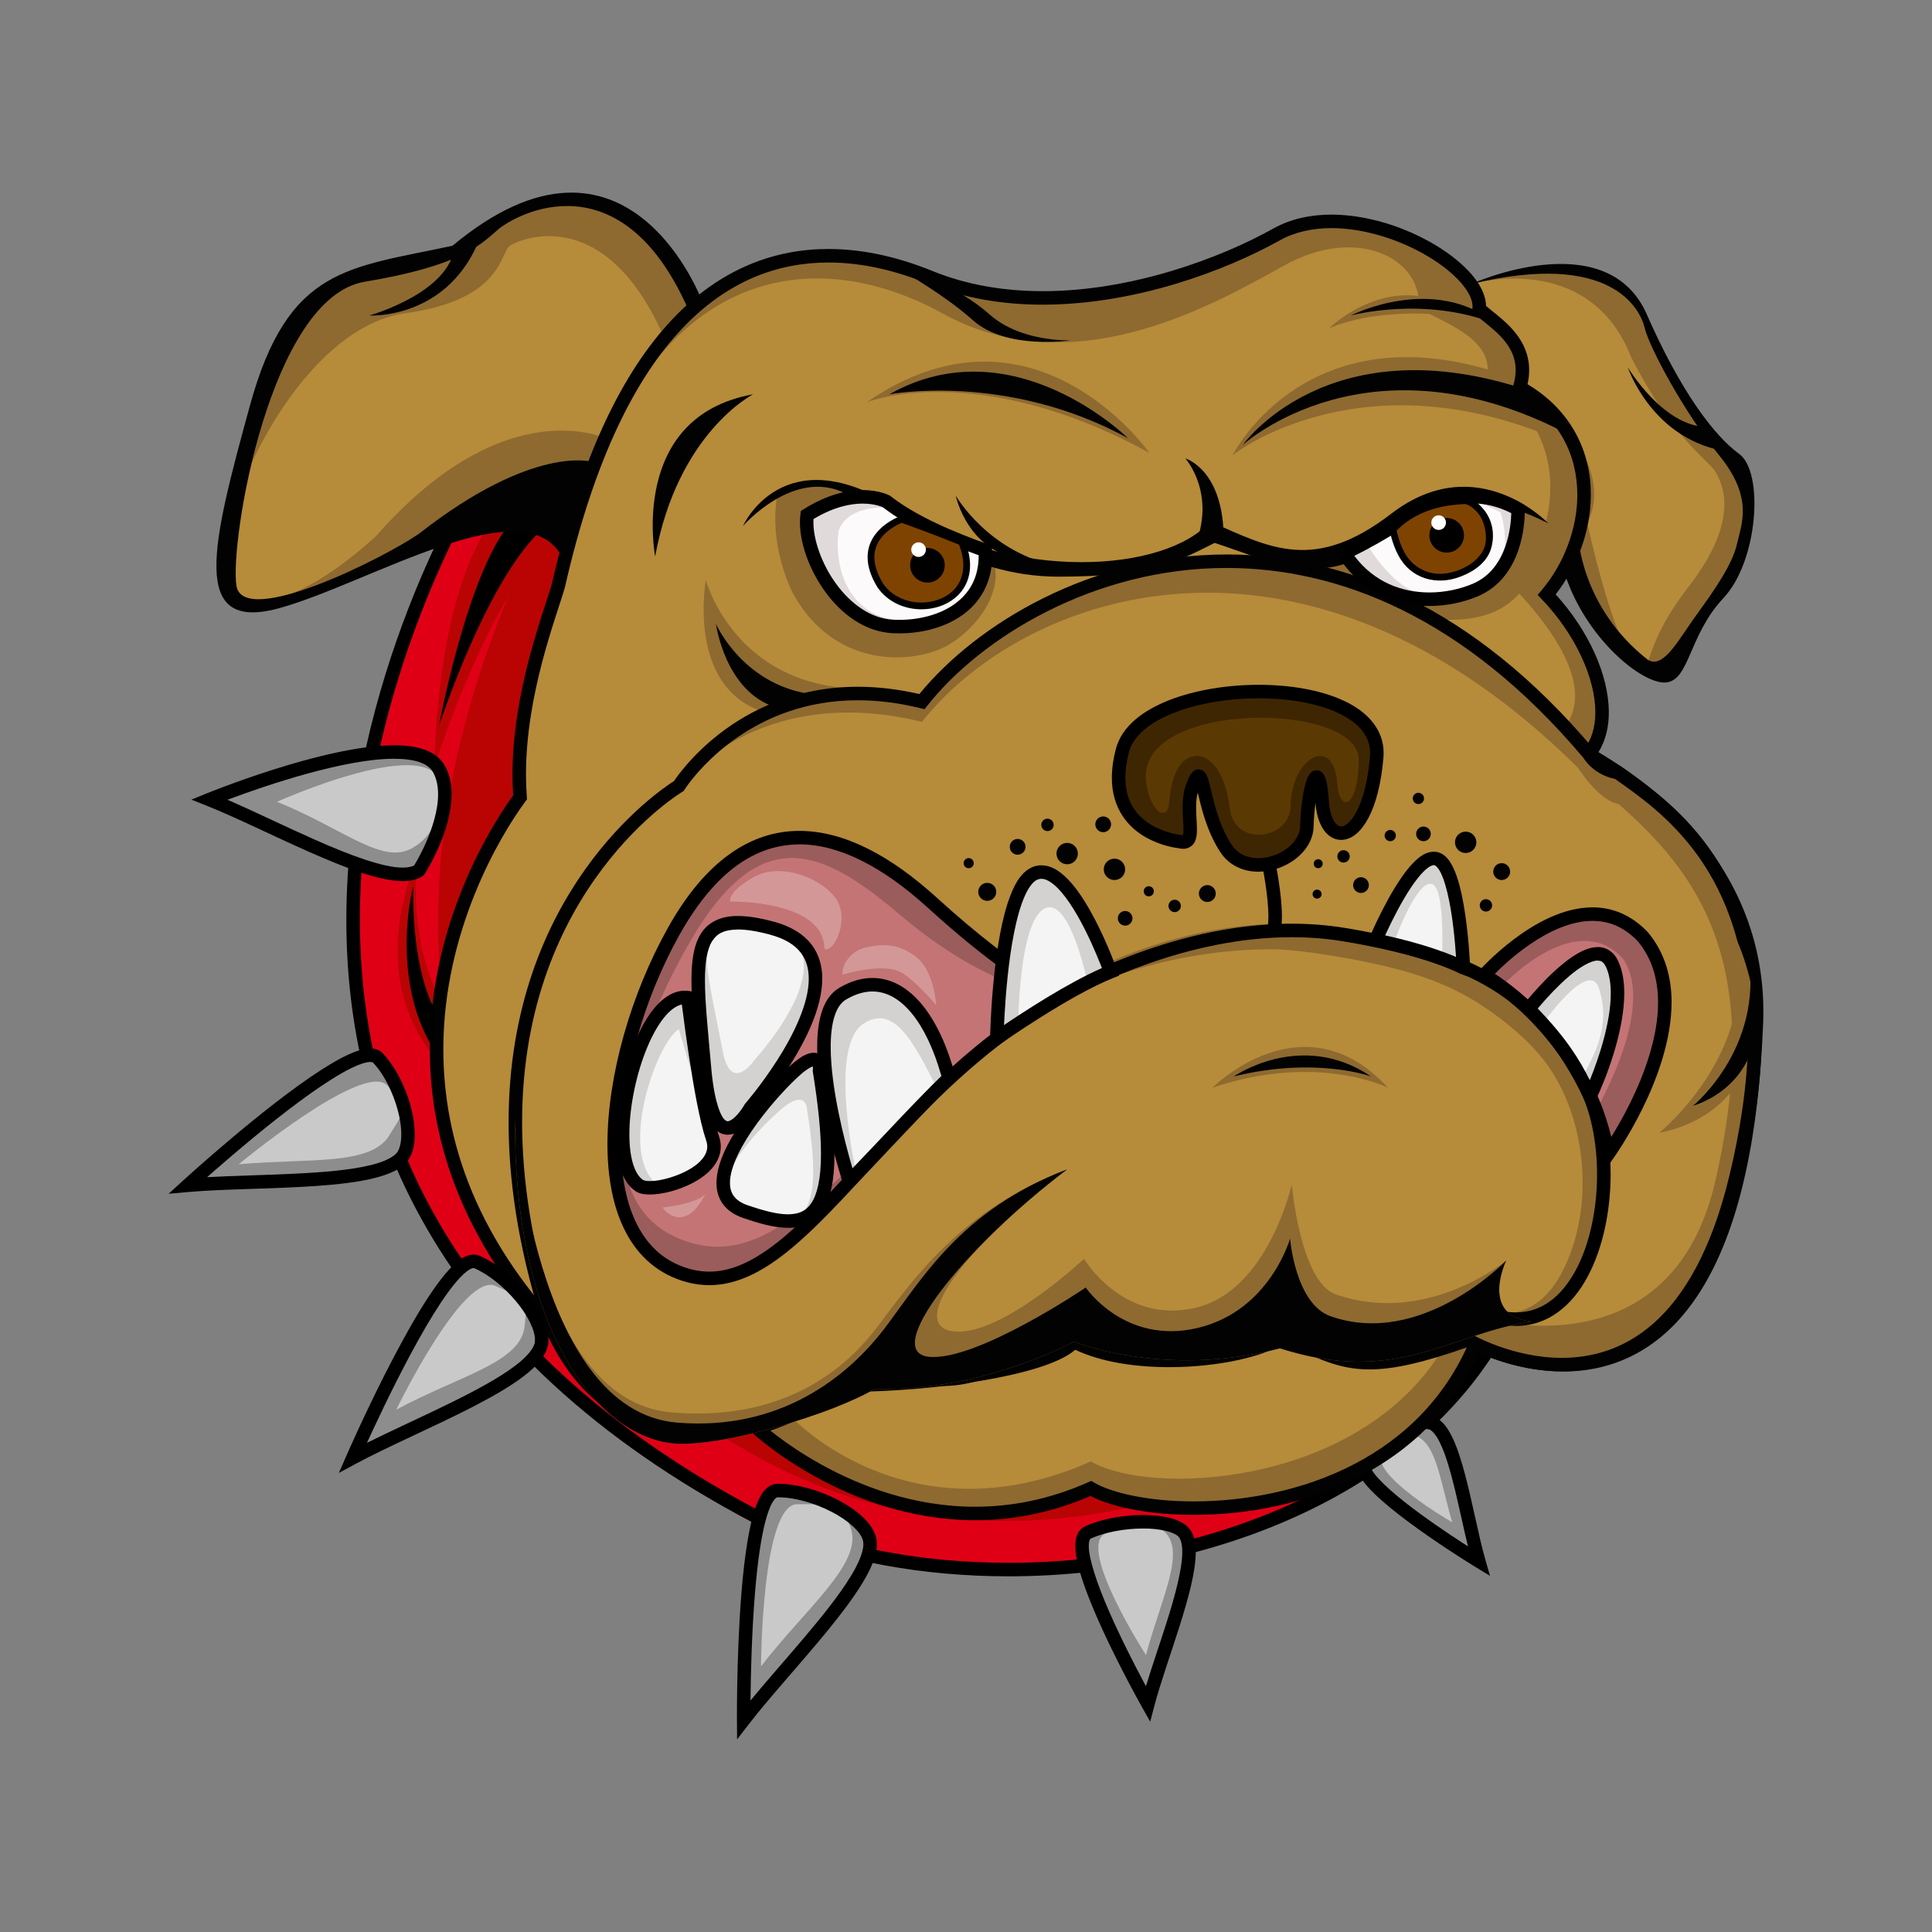 <?xml version="1.0" encoding="UTF-8" standalone="no"?>
<!-- Generator: Adobe Illustrator 16.0.0, SVG Export Plug-In . SVG Version: 6.00 Build 0)  -->
<svg xmlns:dc="http://purl.org/dc/elements/1.1/" xmlns:cc="http://creativecommons.org/ns#" xmlns:rdf="http://www.w3.org/1999/02/22-rdf-syntax-ns#" xmlns:svg="http://www.w3.org/2000/svg" xmlns="http://www.w3.org/2000/svg" xmlns:sodipodi="http://sodipodi.sourceforge.net/DTD/sodipodi-0.dtd" xmlns:inkscape="http://www.inkscape.org/namespaces/inkscape" version="1.1" id="Layer_2" x="0px" y="0px" width="1000" height="1000" viewBox="0 0 1000 1000" xml:space="preserve" inkscape:version="0.48.4 r9939" sodipodi:docname="Big-Dog-Cartoon-Vector.svg"><rect x="0" y="0" width="1000" height="1000" fill="#808080" stroke="none"/><defs id="defs3799"/>
<g id="g3395" transform="translate(87.279,99.7)">
	<g id="g3397">
		<path d="m 159.194,149.835 c 0,0 -218.496,351.341 153.821,540.123 127.601,54.188 342.601,12.235 389.797,-132.847 -69.92,-43.699 -85.651,-41.95 -85.651,-41.95 0,0 -185.284,80.406 -291.911,66.423 -106.626,-13.984 -164.309,-314.635 -92.642,-430 -73.414,-1.749 -73.414,-1.749 -73.414,-1.749 z" id="path3399" inkscape:connector-curvature="0" style="fill:#ba0404"/>
		<path d="m 159.194,149.835 c 0,0 -218.496,351.341 153.821,540.123 127.601,54.188 342.601,12.235 389.797,-132.847 -69.92,-43.699 -139.837,100.801 -139.837,100.801 0,0 -120.219,65.164 -247.047,2.33 C 188.908,597.315 54.899,421.354 207.553,142.844 c -73.413,-1.748 -48.359,6.991 -48.359,6.991 z" id="path3401" inkscape:connector-curvature="0" style="fill:#e00016"/>
		<g id="g3403">
			<path d="m 128.875,344.546 c 0,0 -27.8,56.559 7.596,101.57 3.781,-14.687 5.428,-25.441 5.428,-25.441 0,0 -18.101,-29.182 -13.024,-76.129 z" id="path3405" inkscape:connector-curvature="0" style="fill:#ba0404"/>
		</g>
		<path d="m 311.647,693.176 -0.099,-0.046 -0.115,-0.057 C 139.124,605.847 91.861,482.883 91.993,376.236 l 0,0 c 0.051,-125.164 64.095,-227.962 64.23,-228.249 l 0,0 1.054,-1.697 1.997,0.048 c 0.074,0.003 0,0 73.417,1.748 l 0,0 6.11,0.147 -3.224,5.195 c -21.406,34.375 -31.262,86.566 -31.232,142.675 l 0,0 c -0.092,95.348 28.423,202.093 72.881,252.483 l 0,0 c 14.782,16.812 31.104,27.258 48.474,29.53 l 0,0 c 8.354,1.09 17.24,1.601 26.514,1.601 l 0,0 c 80.08,0.052 188.51,-38.083 237.483,-57.185 l 0,0 c 16.34,-6.358 26.044,-10.569 26.069,-10.581 l 0,0 0.438,-0.188 0.459,-0.064 c 0.183,-0.025 0.431,-0.048 0.771,-0.048 l 0,0 c 3.774,0.095 22.217,1.935 87.226,42.498 l 0,0 2.316,1.442 -0.843,2.599 c -17.354,53.341 -56.942,92.911 -106.203,119.032 l 0,0 c -49.283,26.139 -108.313,38.972 -165.256,38.979 l 0,0 c -44.066,-0.003 -86.896,-7.688 -123.027,-23.025 l 0,0 z m 123.03,16.035 c 55.896,0.007 113.912,-12.651 161.98,-38.164 l 0,0 c 47.275,-25.096 84.859,-62.465 101.964,-112.431 l 0,0 C 640.366,522.37 621.004,518.887 617.873,518.654 l 0,0 c -11.263,4.782 -160.382,67.967 -265.657,68.057 l 0,0 c -9.531,0 -18.715,-0.523 -27.421,-1.661 l 0,0 c -19.617,-2.582 -37.341,-14.239 -52.818,-31.849 l 0,0 c -15.495,-17.636 -28.875,-41.33 -39.912,-68.662 l 0,0 C 210.012,429.869 197.362,360.595 197.352,296.104 l 0,0 c 0.024,-54.259 8.91,-105.124 29.215,-141.168 l 0,0 c -32.765,-0.78 -49.611,-1.181 -58.281,-1.389 l 0,0 c -3.628,-0.086 -5.82,-0.138 -7.145,-0.169 l 0,0 c -0.426,0.719 -0.981,1.667 -1.652,2.838 l 0,0 c -1.719,3.004 -4.183,7.447 -7.146,13.168 l 0,0 c -5.922,11.444 -13.832,28.012 -21.74,48.426 l 0,0 c -15.826,40.83 -31.622,97.045 -31.618,158.427 l 0,0 c 0.132,104.558 45.331,224.053 215.463,310.528 l 0,0 c 35.052,14.881 76.998,22.45 120.229,22.446 l 0,0 z M 159.11,153.33 l 0.085,-3.495 -0.085,3.495 0,0 z" id="path3407" inkscape:connector-curvature="0"/>
	</g>
	<g id="g3409">
		<path d="m 137.636,296.665 c 0,0 0,-128.184 54.384,-146.829 23.692,16.313 20.197,22.141 20.197,22.141 0,0 -32.63,1.165 -74.581,124.688 z" id="path3411" inkscape:connector-curvature="0" style="fill:#ba0404"/>
	</g>
	<g id="g3413">
		<path d="m 139.967,275.689 c 0,0 18.353,-98.761 45.447,-111.87 15.732,5.244 15.732,5.244 15.732,5.244 0,0 -26.22,6.992 -61.179,106.626 z" id="path3415" inkscape:connector-curvature="0"/>
	</g>
	<g id="g3417">
		<path d="m 210.759,169.063 c 0,0 -26.219,-11.362 -103.13,24.472 C 53.441,216.258 27.222,225.872 28.97,188.291 30.719,150.71 58.686,45.831 109.377,38.84 160.068,31.848 170.556,14.368 175.8,10.872 c 5.244,-3.496 66.422,-24.471 97.012,47.195 -24.472,27.094 -48.069,63.801 -62.053,110.996 z" id="path3419" inkscape:connector-curvature="0" style="fill:#8e6a30"/>
	</g>
	<g id="g3421">
		<path d="m 227.365,127.695 c 0,0 -52.439,-26.803 -120.027,50.108 C 66.551,215.094 27.222,225.872 28.97,188.291 30.718,150.71 71.795,69.43 122.486,62.437 c 50.691,-6.992 48.943,-31.463 54.187,-34.959 5.244,-3.497 49.817,-22.724 80.406,48.943 -24.47,27.093 -7.572,10.488 -29.714,51.274 z" id="path3423" inkscape:connector-curvature="0" style="fill:#b68b3a"/>
	</g>
	<g id="g3425">
		<path d="m 678.119,708.324 c 0,0 -66.841,-40.704 -59.185,-51.701 7.653,-10.995 25.666,-21.791 34.054,-19.916 12.582,2.811 18.231,47.487 25.131,71.617 z" id="path3427" inkscape:connector-curvature="0" style="fill:#8e8d8d"/>
		<path d="m 664.357,688.21 c 0,0 -43.78,-25.129 -36.125,-36.125 7.655,-10.997 6.762,-11.196 15.149,-9.322 12.58,2.811 14.077,21.317 20.976,45.447 z" id="path3429" inkscape:connector-curvature="0" style="fill:#c9c9c9"/>
		<path d="m 676.297,711.307 c -0.036,-0.021 -11.524,-7.017 -24.497,-16.035 l 0,0 c -13.009,-9.092 -27.351,-19.881 -33.748,-28.627 l 0,0 c -1.802,-2.563 -3.167,-5.002 -3.23,-7.985 l 0,0 c -0.01,-1.343 0.379,-2.839 1.241,-4.033 l 0,0 c 3.933,-5.624 9.946,-10.849 16.26,-14.837 l 0,0 c 6.357,-3.948 12.827,-6.73 18.566,-6.798 l 0,0 c 0.952,0 1.917,0.083 2.86,0.303 l 0,0 c 5.104,1.3 8.029,5.64 10.645,10.869 l 0,0 c 2.582,5.33 4.71,12.087 6.668,19.463 l 0,0 c 3.892,14.716 7.039,31.948 10.416,43.732 l 0,0 -3.359,0.963 1.818,-2.984 -1.818,2.984 3.359,-0.963 2.466,8.611 -7.647,-4.663 0,0 z m -40.249,-65.599 c -5.65,3.539 -11.114,8.383 -14.267,12.938 l 0,0 c 0,0 0.032,0.013 0.035,0.013 l 0,0 c -0.184,0.539 1.314,3.719 4.597,7.136 l 0,0 c 3.206,3.496 7.828,7.561 12.999,11.662 l 0,0 c 10.35,8.217 22.903,16.637 31.258,22.029 l 0,0 c 0.643,0.416 1.263,0.814 1.854,1.193 l 0,0 c -4.367,-18.065 -8.573,-41.541 -14.419,-53.467 l 0,0 c -2.195,-4.688 -4.693,-6.99 -5.908,-7.102 l 0,0 c -0.326,-0.076 -0.768,-0.127 -1.308,-0.127 l 0,0 c -0.047,-0.003 -0.096,-0.003 -0.143,-0.003 l 0,0 c -3.294,10e-4 -9.175,2.196 -14.698,5.728 l 0,0 z" id="path3431" inkscape:connector-curvature="0"/>
	</g>
	<g id="g3433">
		<path d="m 304.276,639.267 c 0,0 78.659,73.415 173.049,31.464 33.211,19.228 166.057,20.976 202.765,-83.902 -68.172,3.496 -82.154,15.731 -101.383,-3.496 -31.463,17.479 -99.634,20.976 -108.373,0 -17.481,12.235 -73.416,52.439 -96.139,15.731 -19.228,17.479 -48.944,34.959 -69.919,40.203 z" id="path3435" inkscape:connector-curvature="0" style="fill:#8e6a30"/>
		<path d="m 322.63,634.023 c 0,0 60.305,64.674 154.695,22.724 33.211,19.227 151.198,12.235 188.78,-70.793 -68.17,3.495 -68.17,16.605 -87.398,-2.622 -31.463,17.479 -99.634,20.976 -108.373,0 -17.481,12.235 -73.416,52.439 -96.139,15.731 -19.228,17.48 -30.591,29.716 -51.565,34.96 z" id="path3437" inkscape:connector-curvature="0" style="fill:#b68b3a"/>
		<path d="M 417.416,687.17 C 350.232,687.079 302.19,642.031 301.89,641.822 l 0,0 -4.697,-4.39 6.236,-1.558 c 20.048,-4.958 49.687,-22.314 68.412,-39.4 l 0,0 3.112,-2.825 2.213,3.572 c 6.273,9.967 14.497,13.351 24.512,13.444 l 0,0 c 11.65,0.035 25.391,-5.27 37.597,-11.795 l 0,0 c 12.229,-6.509 22.929,-14.116 29.054,-18.403 l 0,0 3.557,-2.496 1.675,4.017 c 1.378,3.483 5.805,6.784 12.921,8.982 l 0,0 c 7.044,2.212 16.391,3.319 26.541,3.311 l 0,0 c 22.219,0.039 48.41,-5.304 63.987,-14.009 l 0,0 2.301,-1.281 1.869,1.866 c 7.622,7.464 13.16,9.416 23.098,9.53 l 0,0 c 13.94,0.04 35.655,-4.992 75.634,-7.054 l 0,0 5.198,-0.269 -1.723,4.914 c -12.992,37.178 -37.957,61.446 -66.195,76.203 l 0,0 c -28.258,14.775 -59.77,20.221 -86.538,20.228 l 0,0 c -22.789,-0.041 -42.028,-3.85 -53.496,-9.793 l 0,0 c -20.856,9.009 -41.013,12.553 -59.712,12.553 l 0,0 c -0.011,10e-4 -0.021,10e-4 -0.03,10e-4 l 0,0 z M 314.847,643.42 c 5.375,4.077 13.237,9.535 23.104,14.99 l 0,0 c 19.749,10.917 47.489,21.775 79.464,21.769 l 0,0 c 18.282,-0.004 37.965,-3.528 58.489,-12.646 l 0,0 1.623,-0.723 1.547,0.893 c 9.231,5.41 28.619,9.76 51.577,9.716 l 0,0 c 25.832,0.009 56.334,-5.31 83.294,-19.434 l 0,0 c 25.699,-13.475 48.203,-34.781 61.007,-67.373 l 0,0 c -36.201,2.172 -55.952,6.729 -70.677,6.767 l 0,0 c -10.202,0.106 -18.375,-2.589 -26.184,-9.771 l 0,0 c -17.315,8.791 -42.759,13.633 -65.071,13.667 l 0,0 c -10.654,-0.008 -20.571,-1.118 -28.626,-3.627 l 0,0 c -6.361,-2.011 -11.784,-4.908 -15.14,-9.297 l 0,0 c -6.372,4.444 -15.906,10.945 -26.696,16.694 l 0,0 c -12.728,6.751 -27.192,12.577 -40.882,12.612 l 0,0 c -10.539,0.088 -20.819,-3.798 -28.134,-13.358 l 0,0 c -17.718,15.265 -42.168,29.901 -62.065,36.492 l 0,0 c 0.982,0.789 2.107,1.67 3.37,2.629 l 0,0 z" id="path3439" inkscape:connector-curvature="0" style="fill:#020202"/>
	</g>
	<g id="g3441">
		<path d="m 674.263,47.288 c 0,0 72.249,-28.55 94.099,27.385 21.85,42.825 40.202,62.927 43.699,69.045 3.496,6.118 10.487,37.582 -16.606,72.54 -27.093,34.96 -25.346,34.96 -36.707,25.346 -11.362,-9.614 -32.338,-58.557 -32.338,-58.557 0,0 27.968,-42.825 -27.094,-82.155 2.623,-19.228 -6.991,-33.501 -20.975,-40.785 0,-7.284 -4.078,-12.819 -4.078,-12.819 z" id="path3443" inkscape:connector-curvature="0" style="fill:#8e6a30"/>
	</g>
	<g id="g3445">
		<path d="m 674.263,47.288 c 0,0 60.887,-18.063 82.736,37.873 21.85,42.825 40.203,53.313 43.699,59.43 3.497,6.119 13.109,24.472 -13.984,59.431 -27.093,34.959 -16.605,47.195 -27.967,37.582 -11.362,-9.614 -24.472,-70.793 -24.472,-70.793 0,0 20.102,-30.589 -34.96,-69.919 2.623,-19.228 -6.991,-33.501 -20.975,-40.785 10e-4,-7.284 -4.077,-12.819 -4.077,-12.819 z" id="path3447" inkscape:connector-curvature="0" style="fill:#b68b3a"/>
	</g>
	<g id="g3449">
		<path d="m 807.691,134.104 c -39.62,-5.243 -52.438,-43.699 -52.438,-43.699 0,0 18.644,31.464 41.95,30.882 7.576,9.321 10.488,12.817 10.488,12.817 z" id="path3451" inkscape:connector-curvature="0" style="fill:#020202"/>
	</g>
	<g id="g3453">
		<path d="m 674.263,47.288 c 0,0 68.752,-31.172 90.311,14.566 18.063,41.369 35.543,64.093 48.36,73.415 12.818,9.322 9.905,55.353 -8.156,74.58 -18.063,19.228 -17.481,42.535 -29.717,43.699 -12.235,1.166 -42.533,-23.306 -53.021,-58.266 5.244,-14.567 7.574,-17.48 7.574,-17.48 0,0 1.165,36.707 36.125,64.092 8.157,4.662 15.729,-10.487 25.054,-23.306 9.323,-12.818 18.644,-26.219 20.976,-36.707 2.331,-10.488 8.739,-23.89 -9.322,-46.03 -18.061,-22.14 -36.125,-55.934 -38.455,-65.84 -2.33,-9.906 -17.48,-40.202 -89.729,-22.723 z" id="path3455" inkscape:connector-curvature="0" style="fill:#020202"/>
	</g>
	<g id="g3457">
		<path d="m 159.777,26.895 c -17.479,39.039 -55.935,36.708 -55.935,36.708 0,0 41.951,-11.653 44.282,-36.125 5.827,2.33 11.653,-0.583 11.653,-0.583 z" id="path3459" inkscape:connector-curvature="0" style="fill:#020202"/>
	</g>
	<g id="g3461">
		<path d="m 276.308,56.61 c 0,0 -38.456,-104.878 -129.35,-29.132 C 93.354,39.131 61.89,37.966 42.081,110.215 22.271,182.464 10.618,227.912 57.23,215.093 c 46.612,-12.819 128.185,-64.092 146.829,-25.637 9.322,-20.976 15.149,-50.108 15.149,-50.108 0,0 -30.299,-9.322 -89.729,37.29 -18.645,12.818 -90.895,48.943 -94.391,26.802 -3.496,-23.306 17.48,-149.161 66.423,-157.318 48.942,-8.157 59.43,-18.644 68.753,-26.801 9.322,-8.158 64.092,-38.455 99.051,41.951 2.332,-2.331 6.993,-4.662 6.993,-4.662 z" id="path3463" inkscape:connector-curvature="0" style="fill:#020202"/>
	</g>
	<g id="g3465">
		<path d="m 672.515,593.819 c 0,0 138.672,80.407 149.16,-160.813 5.827,-96.721 -83.029,-138.964 -86.525,-142.459 15.147,-18.645 3.786,-55.643 -21.85,-82.446 25.638,-30.299 30.297,-82.738 -13.984,-107.209 C 706.309,77.587 685.334,67.099 678.341,60.107 680.672,36.8 613.081,-0.489 573.462,21.651 533.843,43.791 456.932,69.428 394.004,43.792 331.078,18.155 242.514,23.982 201.727,203.44 c -4.66,16.314 -23.306,62.927 -19.81,109.539 -23.306,31.464 -97.887,161.396 27.967,286.084 38.455,34.958 97.886,49.525 150.325,18.062 45.448,-1.164 97.886,-9.903 108.375,-22.432 31.464,16.605 92.059,9.615 108.374,-3.203 31.464,13.983 39.622,22.14 95.557,2.329 z" id="path3467" inkscape:connector-curvature="0" style="fill:#8e6a30"/>
		<path d="m 672.515,593.819 c 0,0 138.672,80.407 149.16,-160.813 5.827,-96.721 -96.14,-152.074 -99.635,-155.569 15.147,-18.645 -0.584,-46.612 -26.22,-73.415 C 721.458,173.724 726.117,121.868 681.836,97.396 688.828,74.09 653.869,65.933 646.877,58.94 649.21,35.633 616.578,15.824 576.958,37.964 537.339,60.105 466.836,99.143 400.414,62.436 340.942,29.572 242.515,23.983 201.728,203.44 c -4.66,16.314 -23.306,62.927 -19.81,109.539 -23.306,31.464 -97.887,161.396 27.967,286.084 38.455,34.958 97.886,49.525 150.325,18.062 45.448,-1.164 97.886,-9.903 108.375,-22.432 31.464,16.605 92.059,9.615 108.374,-3.203 31.463,13.983 39.621,22.14 95.556,2.329 z" id="path3469" inkscape:connector-curvature="0" style="fill:#b68b3a"/>
		<path d="m 598.808,191.35 4.345,-6.524 4.013,-1.546 c 4.984,-1.864 21.639,-11.293 24.133,-13.127 l 0,0 c 0.919,-0.652 6.086,-4.867 13.57,-8.712 l 0,0 c 7.54,-3.882 17.681,-7.617 29.252,-7.624 l 0,0 c 8.199,-0.008 26.036,6.958 26.036,6.958 0,0 7.896,6.013 7.899,6.76 l 3.497,1.748 c 4.368,4.588 -0.874,18.135 -0.874,18.135 -8.085,19.009 -17.917,36.052 -55.063,33.43 l 0,0 c 0,0 -44.792,-14.203 -57.027,-28.842 l 0.219,-0.656 z m 53.736,15.611 c 8.023,0.004 15.819,-1.729 22.265,-4.419 l 0,0 c 9.378,-3.918 14.357,-11.678 17.122,-19.543 l 0,0 c 2.443,-6.978 2.944,-13.847 3.019,-17.09 l 0,0 c -7.241,-3.71 -14.237,-5.095 -20.829,-5.102 l 0,0 c -10.029,-0.004 -19.155,3.292 -26.047,6.848 l 0,0 c -6.946,3.593 -11.379,7.221 -12.712,8.184 l 0,0 c -2.997,2.097 -14.248,8.565 -21.658,12.158 l 0,0 c 10.558,13.961 24.94,18.914 38.84,18.964 l 0,0 z" id="path3471" inkscape:connector-curvature="0" style="fill:#8e6a30"/>
		<path d="m 323.503,208.102 c 0,0 -12.673,-23.015 -8.74,-50.108 l 10.925,-5.536 c 12.673,-4.807 25.793,1.501 33.529,1.511 l 0,0 c 8.601,0 14.015,2.924 14.015,2.924 l 0.258,0.14 0.233,0.189 c 13.384,10.782 52.551,31.718 52.551,31.718 5.602,12.169 -1.827,31.251 -20.618,43.924 l 0,0 c -15.73,10.779 -59.138,16.024 -82.153,-24.762 z m 10.246,-36.964 c -0.041,9.341 4.354,22.43 11.881,32.917 l 0,0 c 7.538,10.564 17.942,18.398 29.6,18.927 l 0,0 c 0.963,0.048 1.929,0.07 2.903,0.07 l 0,0 c 10.39,0.012 20.899,-2.727 28.527,-8.306 l 0,0 c 7.619,-5.621 12.566,-13.71 12.624,-25.805 l 0,0 c 0,-0.088 0,-0.178 -10e-4,-0.267 l 0,0 c -16.561,-6.222 -35.631,-14.479 -49.558,-25.544 l 0,0 c -0.084,-0.04 -0.192,-0.09 -0.326,-0.147 l 0,0 c -0.428,-0.184 -1.106,-0.447 -2.02,-0.718 l 0,0 c -1.824,-0.539 -4.584,-1.104 -8.162,-1.104 l 0,0 c -6.166,0.007 -14.783,1.646 -25.416,8.211 l 0,0 c -0.034,0.57 -0.052,1.16 -0.052,1.766 l 0,0 z" id="path3473" inkscape:connector-curvature="0" style="fill:#8e6a30"/>
		<g id="g3475">
			<path d="m 699.316,97.15 c -108.373,-41.705 -148.577,38.701 -148.577,38.701 0,0 68.172,-54.187 174.215,-5.39 3.497,-6.344 -13.023,-28.456 -25.638,-33.311 z" id="path3477" inkscape:connector-curvature="0" style="fill:#8e6a30"/>
		</g>
		<g id="g3479">
			<path d="m 348.962,256.275 c -57.522,-5.504 -70.906,-55.749 -70.906,-55.749 0,0 -10.107,55.327 29.715,68.171 13.275,-4.587 41.191,-12.422 41.191,-12.422 z" id="path3481" inkscape:connector-curvature="0" style="fill:#8e6a30"/>
		</g>
		<path d="M 298.528,637.952 C 264.39,637.944 231.87,623.766 207.531,601.647 l 0,0 -0.038,-0.033 -0.07,-0.07 C 152.683,547.358 135.168,491.673 135.201,443.51 l 0,0 c 0.043,-62.662 29.226,-112.39 43.137,-131.563 l 0,0 c -0.243,-3.617 -0.352,-7.224 -0.355,-10.813 l 0,0 c 0.008,-43.165 16.176,-83.893 20.356,-98.567 l 0,0 C 213.572,135.623 235.457,92.373 260.601,65.693 l 0,0 c 25.134,-26.71 53.653,-36.556 80.934,-36.516 l 0,0 c 18.934,0 37.265,4.646 53.787,11.375 l 0,0 c 18.195,7.415 37.671,10.45 57.136,10.45 l 0,0 c 46.025,0.03 91.917,-17.08 119.296,-32.402 l 0,0 c 9.142,-5.114 19.554,-7.22 30.13,-7.22 l 0,0 c 28.397,0.115 58.271,14.75 72.285,30.656 l 0,0 c 4.563,5.269 7.587,10.818 7.717,16.608 l 0,0 c 2.865,2.526 7.889,6.049 12.417,10.745 l 0,0 c 5.174,5.355 9.923,12.722 9.911,22.464 l 0,0 c 0,2.329 -0.269,4.776 -0.842,7.333 l 0,0 c 23.046,13.713 32.836,35.491 32.768,57.177 l 0,0 c -0.018,18.549 -6.9,37.128 -18.21,51.583 l 0,0 c 16.997,18.736 27.462,41.625 27.521,61.018 l 0,0 c 0.005,7.57 -1.648,14.694 -5.351,20.642 l 0,0 c 0.474,0.287 0.997,0.605 1.567,0.951 l 0,0 c 2.622,1.598 6.211,3.814 10.426,6.665 l 0,0 c 8.432,5.699 19.361,13.941 30.214,24.979 l 0,0 c 21.693,22.031 43.145,55.47 43.135,101.757 l 0,0 c 0,3.031 -0.093,6.115 -0.276,9.199 l 0,0 c -3.181,72.754 -17.9,116.85 -37.542,143.055 l 0,0 c -19.629,26.242 -44.359,34.027 -65.627,33.964 l 0,0 c -24.313,-0.034 -44.349,-9.691 -49.781,-12.549 l 0,0 c -23.161,8.107 -38.275,11.475 -50.673,11.485 l 0,0 c -16.577,-0.014 -27.438,-6.101 -44.186,-13.621 l 0,0 c -5.579,3.694 -13.682,6.521 -23.359,8.684 l 0,0 c -10.729,2.366 -23.337,3.76 -36.116,3.76 l 0,0 c -17.323,-0.017 -34.935,-2.516 -48.616,-8.998 l 0,0 c -3.462,3.023 -8.365,5.401 -14.447,7.661 l 0,0 c -7.362,2.696 -16.469,5.025 -26.647,7.001 l 0,0 c -20.071,3.888 -44.3,6.363 -66.952,6.991 l 0,0 c -20.358,12.026 -41.804,17.36 -62.669,17.36 l 0,0 c -0.009,0.002 -0.017,0.002 -0.023,0.002 l 0,0 z m 0,-6.99 c 19.941,-0.005 40.362,-5.134 59.883,-16.835 l 0,0 0.79,-0.478 0.92,-0.022 c 33.768,-0.838 71.711,-6.027 92.292,-13.591 l 0,0 c 6.841,-2.463 11.686,-5.343 13.487,-7.587 l 0,0 1.813,-2.168 2.5,1.317 c 12.298,6.523 30.086,9.37 47.667,9.349 l 0,0 c 12.265,0.002 24.441,-1.353 34.611,-3.595 l 0,0 c 10.151,-2.212 18.36,-5.465 22.306,-8.611 l 0,0 1.653,-1.3 1.924,0.853 c 18.319,8.162 28.04,13.845 43.167,13.824 l 0,0 c 11.301,0.017 26.123,-3.207 49.805,-11.595 l 0,0 1.523,-0.543 1.398,0.813 c 0,0 0.274,0.164 0.894,0.491 l 0,0 c 0.619,0.333 1.552,0.813 2.759,1.394 l 0,0 c 2.415,1.163 5.93,2.722 10.277,4.279 l 0,0 c 8.692,3.124 20.699,6.23 33.798,6.227 l 0,0 c 19.671,-0.066 41.633,-6.75 60.034,-31.168 l 0,0 c 18.385,-24.45 33.03,-67.188 36.151,-139.219 l 0,0 c 0.181,-3 0.265,-5.946 0.265,-8.837 l 0,0 c 0.063,-82.418 -71.491,-121.825 -83.62,-129.387 l 0,0 c -0.884,-0.577 -1.36,-0.813 -2.149,-1.556 l 0,0 -2.229,-2.23 1.987,-2.445 c 4.036,-4.97 6.019,-11.581 6.022,-19.376 l 0,0 c 0.063,-17.534 -10.425,-40.467 -27.685,-58.447 l 0,0 -2.176,-2.275 2.03,-2.401 c 11.431,-13.49 18.535,-31.732 18.517,-49.478 l 0,0 c -0.07,-20.347 -8.996,-39.897 -31.522,-52.413 l 0,0 -2.467,-1.363 0.813,-2.699 c 0.883,-2.958 1.251,-5.617 1.251,-8.036 l 0,0 c -0.012,-7.386 -3.444,-12.888 -7.961,-17.622 l 0,0 c -4.517,-4.728 -9.898,-8.21 -13.392,-11.655 l 0,0 -1.171,-1.17 0.163,-1.647 c 0.026,-0.27 0.04,-0.554 0.04,-0.846 l 0,0 c 0.044,-3.243 -1.949,-7.666 -6.001,-12.283 l 0,0 C 664.877,42.015 658.97,37.262 651.92,33.052 l 0,0 C 637.819,24.607 619.152,18.354 601.88,18.376 l 0,0 c -9.664,0 -18.854,1.924 -26.718,6.326 l 0,0 C 546.851,40.501 500.208,57.968 452.454,57.997 l 0,0 c -20.186,-0.004 -40.576,-3.15 -59.772,-10.968 l 0,0 c -15.895,-6.477 -33.373,-10.865 -51.15,-10.86 l 0,0 c -25.633,0.036 -51.875,8.955 -75.849,34.317 l 0,0 c -23.948,25.381 -45.504,67.485 -60.549,133.727 l 0,0 -0.022,0.097 -0.025,0.088 c -4.391,15.262 -20.12,55.068 -20.112,96.735 l 0,0 c 0,3.856 0.133,7.718 0.425,11.58 l 0,0 0.1,1.297 -0.776,1.049 c -12.996,17.5 -42.572,66.908 -42.532,128.449 l 0,0 c 0.033,46.444 16.601,99.914 70.04,152.965 l 0,0 0,0 c 23.155,21.053 54.124,34.497 86.296,34.489 l 0,0 z" id="path3483" inkscape:connector-curvature="0" style="fill:#020202"/>
	</g>
	<g id="g3485">
		<path d="m 21.135,314.148 c 0,0 104.267,-42.561 118.862,-15.732 10.458,19.224 -9.984,52.103 -10.488,52.439 -15.732,10.489 -73.415,-22.724 -108.374,-36.707 z" id="path3487" inkscape:connector-curvature="0" style="fill:#8e8d8d"/>
		<path d="m 56.064,315.31 c 0,0 83.461,-37.492 85.068,-6.992 1.166,22.142 -13.479,29.961 -13.984,30.298 -15.732,10.488 -36.125,-9.323 -71.084,-23.306 z" id="path3489" inkscape:connector-curvature="0" style="fill:#c9c9c9"/>
		<path d="M 72.743,341.25 C 54.219,333.041 34.779,323.364 19.834,317.395 l 0,0 1.3,-3.248 1.322,3.237 -1.322,-3.237 -1.3,3.248 -8.03,-3.216 8.008,-3.271 c 0.229,-0.025 60.272,-24.758 96.908,-24.862 l 0,0 c 5.82,0.004 11.116,0.62 15.668,2.225 l 0,0 c 4.523,1.59 8.428,4.323 10.681,8.473 l 0,0 c 2.475,4.561 3.395,9.632 3.395,14.693 l 0,0 c -0.097,17.076 -10.064,34.876 -13.151,40.007 l 0,0 c -0.505,0.796 -0.647,1.075 -1.135,1.673 l 0,0 c -0.122,0.118 -0.144,0.221 -0.73,0.648 l 0,0 c -2.926,1.934 -6.447,2.593 -10.265,2.6 l 0,0 c -12.421,-0.086 -29.831,-6.93 -48.44,-15.115 l 0,0 z m 2.833,-6.392 c 18.258,8.145 35.71,14.597 45.606,14.512 l 0,0 c 2.643,0.006 4.613,-0.446 5.883,-1.122 l 0,0 c 0.051,-0.08 0.108,-0.17 0.169,-0.267 l 0,0 c 0.362,-0.581 0.881,-1.449 1.494,-2.547 l 0,0 c 1.232,-2.199 2.854,-5.314 4.458,-8.964 l 0,0 c 3.22,-7.288 6.308,-16.751 6.286,-25.034 l 0,0 c 0,-4.227 -0.777,-8.094 -2.547,-11.35 l 0,0 c -1.25,-2.278 -3.419,-3.983 -6.876,-5.227 l 0,0 c -3.427,-1.221 -8.022,-1.83 -13.33,-1.823 l 0,0 C 91.308,292.972 50.734,306.689 32.321,313.58 l 0,0 c -0.641,0.237 -1.256,0.467 -1.842,0.687 l 0,0 c 13.809,5.989 29.827,13.83 45.097,20.591 l 0,0 z" id="path3491" inkscape:connector-curvature="0"/>
	</g>
	<g id="g3493">
		<path d="m 9.987,513.8 c 0,0 86.171,-78.746 98.341,-65.896 12.171,12.847 19.586,39.399 13.325,50.071 -9.392,16.009 -74.72,12.578 -111.666,15.825 z" id="path3495" inkscape:connector-curvature="0" style="fill:#8e8d8d"/>
		<path d="m 36.254,502.926 c 0,0 64.739,-53.636 76.91,-40.786 12.171,12.848 7.428,14.964 1.166,25.637 -9.392,16.009 -41.132,11.902 -78.076,15.149 z" id="path3497" inkscape:connector-curvature="0" style="fill:#c9c9c9"/>
		<path d="m 7.628,511.216 c 0.08,-0.058 41.461,-37.922 71.366,-57.155 l 0,0 c 10.105,-6.379 18.491,-10.913 25.384,-11.072 l 0,0 c 2.255,-0.022 4.733,0.645 6.486,2.51 l 0,0 c 9.91,10.605 16.458,28.285 16.553,41.994 l 0,0 c -0.01,4.565 -0.735,8.766 -2.75,12.25 l 0,0 c -3.426,5.553 -10.073,8.262 -18.393,10.396 l 0,0 c -8.374,2.064 -18.715,3.237 -29.878,4.021 l 0,0 c -22.298,1.558 -47.891,1.518 -66.104,3.121 l 0,0 -10.292,0.908 7.628,-6.973 0,0 z m 4.716,5.163 -2.358,-2.579 2.358,2.579 0,0 z m 77.35,-60.642 c -6.574,3.731 -14.293,8.99 -22.214,14.854 l 0,0 c -15.851,11.736 -32.56,25.893 -43.36,35.323 l 0,0 c -1.526,1.334 -2.935,2.571 -4.207,3.691 l 0,0 c 27.56,-1.527 64.173,-1.146 84.685,-6.256 l 0,0 c 7.727,-1.825 12.769,-4.694 14.036,-7.14 l 0,0 c 1.104,-1.851 1.804,-4.937 1.793,-8.718 l 0,0 c 0.094,-11.442 -6.27,-28.502 -14.641,-37.188 l 0,0 c -0.08,-0.078 -0.283,-0.305 -1.408,-0.32 l 0,0 c -0.054,-0.004 -0.109,-0.004 -0.164,-0.004 l 0,0 c -2.615,0 -8.14,2.071 -14.52,5.758 l 0,0 z" id="path3499" inkscape:connector-curvature="0"/>
	</g>
	<g id="g3501">
		<path d="m 297.657,790.457 c 0,0 -0.854,-118.37 17.395,-118.627 18.247,-0.264 43.712,12.436 47.566,24.436 5.784,18.002 -41.944,64.394 -64.961,94.191 z" id="path3503" inkscape:connector-curvature="0" style="fill:#8e8d8d"/>
		<path d="m 306.607,762.79 c 0,0 0.396,-83.645 18.644,-83.901 18.247,-0.264 24.113,0.816 27.967,12.817 5.783,18.002 -23.594,41.287 -46.611,71.084 z" id="path3505" inkscape:connector-curvature="0" style="fill:#c9c9c9"/>
		<path d="m 294.161,790.483 c 0,-0.009 -0.007,-0.888 -0.007,-2.479 l 0,0 c 0.007,-11.207 0.289,-57.668 5.282,-88.823 l 0,0 c 1.702,-10.428 3.789,-19.084 7.06,-24.753 l 0,0 c 1.832,-3.146 4.491,-5.972 8.491,-6.094 l 0,0 c 0.188,-0.004 0.396,-0.007 0.624,-0.007 l 0,0 c 9.894,0.019 21.049,3.316 30.496,8.151 l 0,0 c 9.396,4.929 17.231,11.085 19.842,18.719 l 0,0 c 0.45,1.411 0.646,2.881 0.646,4.373 l 0,0 c -0.062,6.232 -3.134,12.933 -7.685,20.451 l 0,0 c -4.582,7.485 -10.804,15.679 -17.677,24.106 l 0,0 c -13.738,16.83 -30.105,34.6 -40.808,48.464 l 0,0 -6.185,8.009 -0.079,-10.117 0,0 z m 3.497,-0.026 3.493,-0.03 -3.493,0.03 0,0 z m 14.871,-112.499 c -1.34,2.269 -2.695,5.986 -3.848,10.592 l 0,0 c -2.334,9.236 -3.984,22.051 -5.107,35.396 l 0,0 c -1.79,21.252 -2.269,43.907 -2.391,56.519 l 0,0 c 16.733,-20.293 40.361,-45.404 51.763,-64.093 l 0,0 c 4.328,-6.994 6.721,-13.106 6.659,-16.802 l 0,0 c 0,-0.883 -0.115,-1.622 -0.315,-2.238 l 0,0 c -1.207,-4.247 -7.772,-10.315 -16.378,-14.636 l 0,0 c -8.553,-4.417 -18.994,-7.402 -27.301,-7.38 l 0,0 c -0.145,0 -0.31,0.006 -0.51,0.006 l 0,0 c -0.011,-0.006 -0.026,-0.008 -0.046,-0.008 l 0,0 c -0.257,0 -1.226,0.431 -2.526,2.644 l 0,0 z" id="path3507" inkscape:connector-curvature="0"/>
	</g>
	<g id="g3509">
		<path d="m 506.876,782.213 c 0,0 -46.151,-81.765 -31.063,-88.704 15.085,-6.945 41.15,-7.579 48.965,-0.685 11.723,10.337 -10.186,60.195 -17.902,89.389 z" id="path3511" inkscape:connector-curvature="0" style="fill:#8e8d8d"/>
		<path d="m 505.875,756.963 c 0,0 -36.064,-55.986 -20.977,-62.928 15.086,-6.945 22.485,-8.058 30.3,-1.164 11.721,10.339 -1.608,34.898 -9.323,64.092 z" id="path3513" inkscape:connector-curvature="0" style="fill:#c9c9c9"/>
		<path d="m 503.832,783.928 c -0.041,-0.085 -19.246,-34.054 -29.002,-60.493 l 0,0 c -3.244,-8.865 -5.511,-16.785 -5.543,-23.008 l 0,0 c 0.004,-2.048 0.242,-3.964 0.991,-5.761 l 0,0 c 0.721,-1.783 2.145,-3.477 4.071,-4.334 l 0,0 c 8.582,-3.93 19.814,-5.849 30.001,-5.867 l 0,0 c 9.275,0.095 17.562,1.375 22.738,5.735 l 0,0 c 3.602,3.278 4.536,8.074 4.564,13.355 l 0,0 c -0.038,10.395 -3.938,24.318 -8.502,38.811 l 0,0 c -4.58,14.45 -9.896,29.345 -12.896,40.737 l 0,0 -2.196,8.326 -4.226,-7.501 0,0 z m 3.043,-1.716 3.045,-1.72 -3.045,1.72 0,0 z m -29.61,-85.523 c -0.188,0.104 -0.28,0.124 -0.544,0.686 l 0,0 c -0.234,0.546 -0.449,1.604 -0.444,3.052 l 0,0 c -0.082,6.787 4.542,20.349 10.494,33.876 l 0,0 c 5.933,13.611 13.094,27.547 17.86,36.494 l 0,0 c 0.429,0.802 0.836,1.563 1.222,2.281 l 0,0 c 3.085,-10.153 7.102,-21.668 10.632,-32.822 l 0,0 c 4.535,-14.25 8.212,-28.03 8.175,-36.7 l 0,0 c 0.031,-4.48 -1.017,-7.174 -2.194,-8.111 l 0,0 c -2.271,-2.215 -9.707,-4.087 -18.115,-3.985 l 0,0 c -0.044,0 -0.089,0 -0.133,0 l 0,0 c -9.236,-0.001 -19.759,1.89 -26.953,5.229 l 0,0 z" id="path3515" inkscape:connector-curvature="0"/>
	</g>
	<g id="g3517">
		<path d="m 251.836,188.291 c 0,0 -13.984,-72.249 50.691,-83.902 0.001,0 -39.037,19.81 -50.691,83.902 z" id="path3519" inkscape:connector-curvature="0" style="fill:#020202"/>
	</g>
	<g id="g3521">
		<path d="m 361.377,108.467 c 0,0 56.717,-22.69 146.248,26.22 0,0 -60.016,-85.65 -146.248,-26.22 z" id="path3523" inkscape:connector-curvature="0" style="fill:#8e6a30"/>
	</g>
	<g id="g3525">
		<path d="m 373.029,104.389 c 0,0 60.597,-11.653 123.523,22.723 0,0 -59.43,-58.848 -123.523,-22.723 z" id="path3527" inkscape:connector-curvature="0" style="fill:#020202"/>
	</g>
	<g id="g3529">
		<path d="M 699.316,100.892 C 599.1,69.429 555.983,130.608 555.983,130.608 c 0,0 65.257,-60.013 168.971,-5.244 3.497,-4.661 -13.207,-20.57 -25.638,-24.472 z" id="path3531" inkscape:connector-curvature="0" style="fill:#020202"/>
	</g>
	<g id="g3533">
		<path d="m 671.787,64.622 c -36.271,-28.841 -71.23,5.681 -71.23,5.681 0,0 24.471,-12.454 71.23,-5.681" id="path3535" inkscape:connector-curvature="0" style="fill:#8e6a30"/>
	</g>
	<g id="g3537">
		<path d="m 687.663,68.264 c -32.628,-26.802 -75.745,-4.661 -75.745,-4.661 0,0 38.454,-10.488 75.745,4.661" id="path3539" inkscape:connector-curvature="0" style="fill:#020202"/>
	</g>
	<g id="g3541">
		<path d="m 367.203,33.305 c 0,0 31.464,16.896 48.943,32.628 17.479,15.731 50.69,10.488 50.69,10.488 0,0 -25.638,1.166 -41.951,-13.401 -16.314,-14.567 -46.03,-26.802 -57.682,-29.715 z" id="path3543" inkscape:connector-curvature="0" style="fill:#020202"/>
	</g>
	<g id="g3545">
		<path d="m 714.174,171.248 c 0,0 -36.925,-39.111 -81.281,-5.098 -39.67,30.421 -62.343,18.063 -93.807,4.079 -22.723,26.22 -101.965,32.045 -161.396,-6.41 -59.431,-38.456 -80.407,8.74 -80.407,8.74 0,0 26.22,-30.298 53.022,-16.897 26.802,13.4 61.762,43.116 110.123,43.116 48.361,0 61.179,-7.575 80.989,-17.479 28.55,9.322 51.855,22.141 80.988,4.662 29.135,-17.48 49.237,-36.854 91.769,-14.713 z" id="path3547" inkscape:connector-curvature="0" style="fill:#020202"/>
	</g>
	<g id="g3549">
		<path d="m 530.93,183.63 c 11.653,-27.967 -4.662,-46.03 -4.662,-46.03 0,0 20.392,5.827 19.809,43.117 -5.243,-2.331 -7.573,-2.914 -7.573,-2.914 l -7.574,5.827 z" id="path3551" inkscape:connector-curvature="0" style="fill:#020202"/>
	</g>
	<g id="g3553">
		<path d="M 735.15,290.547 C 599.1,128.86 442.366,197.031 389.926,263.454 c -85.65,-20.976 -125.854,43.699 -125.854,43.699 0,0 -129.35,76.911 -68.171,274.431 19.228,52.439 78.659,96.138 178.293,17.479 10.488,12.235 41.952,24.473 96.139,-15.731 29.715,19.228 83.902,24.472 108.373,0 33.211,8.74 93.809,10.487 93.809,10.487 0,0 103.712,61.179 138.672,-83.902 34.959,-145.082 -31.464,-188.781 -61.179,-209.755 -10.488,-1.749 -14.858,-9.615 -14.858,-9.615 z" id="path3555" inkscape:connector-curvature="0" style="fill:#8e6a30"/>
		<path d="M 729.616,297.831 C 585.699,155.08 442.366,207.519 389.927,273.942 c -85.65,-20.976 -125.854,33.211 -125.854,33.211 0,0 -129.35,76.911 -68.171,274.431 19.228,52.439 78.659,96.138 178.293,17.479 10.488,12.235 41.952,24.473 96.139,-15.731 29.715,19.228 83.902,24.472 108.373,0 40.204,22.141 94.975,-2.33 94.975,-2.33 0,0 103.31,34.616 127.018,-69.919 25.638,-113.036 -9.322,-158.483 -50.107,-194.607 -10.489,-1.748 -20.977,-18.645 -20.977,-18.645 z" id="path3557" inkscape:connector-curvature="0" style="fill:#b68b3a"/>
		<path d="m 192.619,582.785 -0.03,-0.076 -0.029,-0.092 C 180.766,544.534 175.973,510.814 175.973,481.178 l 0,0 c 0.021,-119.129 77.365,-171.403 85.605,-176.598 l 0,0 c 1.894,-2.831 9.458,-13.459 23.081,-24.125 l 0,0 c 15.735,-12.326 39.703,-24.692 72.052,-24.686 l 0,0 c 9.858,0 20.484,1.146 31.873,3.771 l 0,0 c 29.703,-36.349 88.932,-72.197 159.056,-72.252 l 0,0 c 59.922,-0.036 127.536,26.488 190.185,101.006 l 0,0 -2.676,2.254 -3.058,1.698 3.058,-1.698 2.676,-2.254 0.215,0.259 0.166,0.295 c 0.003,0 -0.003,0 0.096,0.155 l 0,0 c 0.097,0.152 0.26,0.396 0.491,0.702 l 0,0 c 0.458,0.617 1.193,1.488 2.201,2.408 l 0,0 c 2.034,1.839 5.119,3.852 9.586,4.598 l 0,0 0.791,0.132 0.653,0.461 c 11.854,8.375 30.096,20.698 45.291,41.971 l 0,0 c 15.213,21.27 27.295,51.517 27.279,95.277 l 0,0 c 0,21.821 -2.981,47.006 -10.013,76.182 l 0,0 c -9.589,39.806 -24.405,64.7 -41.258,79.663 l 0,0 c -16.843,14.968 -35.613,19.745 -52.2,19.723 l 0,0 c -25.033,-0.041 -45.334,-10.514 -49.574,-12.839 l 0,0 c -7.357,-0.255 -59.981,-2.202 -91.836,-10.086 l 0,0 c -12.5,11.43 -30.781,16.056 -49.62,16.074 l 0,0 c -21.194,-0.022 -43.297,-5.868 -59.602,-15.72 l 0,0 c -27.508,19.98 -49.498,26.82 -66.219,26.828 l 0,0 c -14.048,0.002 -24.23,-4.868 -30.407,-10.622 l 0,0 c -38.486,29.796 -71.322,41.729 -98.557,41.739 l 0,0 c -43.074,0.013 -70.788,-30.009 -82.689,-62.709 l 0,0 z m 82.69,55.72 c 25.667,0.012 57.923,-11.563 96.719,-42.187 l 0,0 2.634,-2.082 2.185,2.552 c 4.365,5.082 13.306,10.596 27.426,10.596 l 0,0 c 15.107,0.01 36.358,-6.371 63.976,-26.861 l 0,0 1.946,-1.445 2.034,1.319 c 15.003,9.737 37.126,15.904 57.864,15.878 l 0,0 c 18.449,0.021 35.63,-4.852 46.14,-15.416 l 0,0 1.419,-1.423 1.943,0.515 c 16.181,4.268 39.55,6.901 58.746,8.415 l 0,0 c 19.209,1.525 34.238,1.957 34.274,1.957 l 0,0 0.898,0.025 0.774,0.459 c 0.003,0 0.27,0.159 0.875,0.486 l 0,0 c 0.607,0.33 1.519,0.81 2.696,1.385 l 0,0 c 2.36,1.158 5.805,2.708 10.066,4.259 l 0,0 c 8.522,3.105 20.304,6.191 33.197,6.188 l 0,0 c 15.311,-0.018 32.091,-4.254 47.56,-17.958 l 0,0 c 15.463,-13.718 29.729,-37.178 39.105,-76.069 l 0,0 c 6.92,-28.725 9.815,-53.362 9.809,-74.545 l 0,0 c -0.016,-42.494 -11.59,-71.05 -25.973,-91.215 l 0,0 C 777.46,323.519 760.509,311.836 748.605,303.455 l 0,0 c -10.382,-2.092 -15.28,-9.2 -16.313,-10.87 l 0,0 C 670.684,219.528 605.411,194.314 547.638,194.277 l 0,0 c -68.73,-0.055 -127.227,36.119 -154.97,71.339 l 0,0 -1.396,1.765 -2.183,-0.535 c -11.69,-2.861 -22.474,-4.084 -32.38,-4.084 l 0,0 c -53.315,-0.041 -82.108,35.594 -88.396,44.364 l 0,0 c -0.886,1.245 -1.274,1.869 -1.274,1.873 l 0,0 -0.45,0.719 -0.732,0.436 c 0,0.004 -0.262,0.16 -0.846,0.533 l 0,0 c -0.583,0.376 -1.458,0.952 -2.573,1.731 l 0,0 c -2.238,1.565 -5.461,3.95 -9.342,7.204 l 0,0 c -7.763,6.506 -18.15,16.478 -28.538,30.25 l 0,0 c -20.775,27.565 -41.583,70.253 -41.598,131.304 l 0,0 c 0,28.849 4.658,61.817 16.24,99.247 l 0,0 c 11.439,30.921 36.657,58.071 76.109,58.082 l 0,0 z" id="path3559" inkscape:connector-curvature="0" style="fill:#020202"/>
	</g>
	<g id="g3561">
		<path d="M 335.739,259.958 C 297.866,256.462 283.3,223.25 283.3,223.25 c 0,0 4.661,34.96 30.881,43.117 8.739,-2.913 21.558,-6.409 21.558,-6.409 z" id="path3563" inkscape:connector-curvature="0" style="fill:#020202"/>
	</g>
	<g id="g3565">
		<path d="m 444.114,190.039 c -30.299,-2.331 -36.708,-33.211 -36.708,-33.211 0,0 16.897,29.715 53.605,36.707 -8.741,-1.748 -16.897,-3.496 -16.897,-3.496 z" id="path3567" inkscape:connector-curvature="0" style="fill:#020202"/>
	</g>
	<path d="m 371.573,159.886 c 0,0 -16.169,-8.74 -41.078,6.992 -2.622,19.665 16.605,56.372 44.573,57.683 23.588,1.105 49.38,-10.487 47.631,-39.329 -17.041,-6.118 -37.143,-14.421 -51.126,-25.346 z" id="path3569" inkscape:connector-curvature="0" style="fill:#e1dada"/>
	<path d="m 374.778,163.237 c 0,0 -22.724,-2.914 -27.967,11.653 -2.623,19.665 5.244,45.302 33.211,46.612 23.587,1.105 44.427,-7.428 42.678,-36.27 -17.042,-6.118 -33.939,-11.07 -47.922,-21.995 z" id="path3571" inkscape:connector-curvature="0" style="fill:#fcfafa"/>
	<path d="m 374.904,228.051 c -14.603,-0.718 -26.604,-9.934 -34.907,-21.248 l 0,0 c -8.314,-11.386 -13.196,-24.991 -13.24,-36.143 l 0,0 c 0,-1.459 0.09,-2.877 0.273,-4.246 l 0,0 0.216,-1.621 1.383,-0.873 c 12.297,-7.781 22.853,-9.962 30.589,-9.952 l 0,0 c 8.601,0 13.648,2.641 14.015,2.843 l 0,0 -1.66,3.075 -2.151,2.752 2.151,-2.752 1.66,-3.075 0.258,0.137 0.233,0.183 c 13.384,10.484 33.247,18.754 50.155,24.809 l 0,0 2.178,0.782 0.133,2.311 c 0.058,0.992 0.086,1.973 0.086,2.938 l 0,0 c 0.058,13.875 -6.356,24.345 -15.575,30.797 l 0,0 c -9.211,6.5 -21.028,9.349 -32.567,9.359 l 0,0 c -1.078,0 -2.154,-0.025 -3.23,-0.076 l 0,0 z m -41.155,-57.39 c -0.041,9.083 4.354,21.808 11.881,32.004 l 0,0 c 7.538,10.271 17.942,17.888 29.6,18.401 l 0,0 c 0.963,0.047 1.929,0.068 2.903,0.068 l 0,0 c 10.39,0.011 20.899,-2.65 28.527,-8.075 l 0,0 c 7.619,-5.465 12.566,-13.329 12.624,-25.089 l 0,0 c 0,-0.086 0,-0.173 -10e-4,-0.26 l 0,0 c -16.561,-6.048 -35.631,-14.077 -49.558,-24.836 l 0,0 c -0.084,-0.038 -0.192,-0.086 -0.326,-0.142 l 0,0 c -0.428,-0.179 -1.106,-0.434 -2.02,-0.698 l 0,0 c -1.824,-0.524 -4.584,-1.073 -8.162,-1.073 l 0,0 c -6.166,0.007 -14.783,1.601 -25.416,7.983 l 0,0 c -0.034,0.556 -0.052,1.129 -0.052,1.717 l 0,0 z" id="path3573" inkscape:connector-curvature="0"/>
	<path d="m 698.443,163.819 c 0,0 1.458,32.046 -22.286,41.951 -19.643,8.194 -50.255,7.866 -67.734,-19.228 5.681,-2.185 21.85,-11.361 24.908,-13.547 3.059,-2.184 33.067,-27.238 65.112,-9.176 z" id="path3575" inkscape:connector-curvature="0" style="fill:#e1dada"/>
	<path d="m 689.413,165.567 c 0,0 10.488,30.298 -13.256,40.203 -19.643,8.194 -37.435,4.953 -54.915,-22.141 5.682,-2.185 9.03,-8.448 12.089,-10.634 3.059,-2.184 24.036,-25.489 56.082,-7.428 z" id="path3577" inkscape:connector-curvature="0" style="fill:#fcfafa"/>
	<path d="m 605.481,188.436 -2.328,-3.61 4.013,-1.546 c 4.984,-1.864 21.639,-11.293 24.133,-13.127 l 0,0 c 0.919,-0.652 6.086,-4.867 13.57,-8.712 l 0,0 c 7.54,-3.882 17.681,-7.617 29.252,-7.624 l 0,0 c 8.199,-0.008 17.107,1.915 26.036,6.958 l 0,0 -1.714,3.047 1.714,-3.047 1.698,0.956 0.079,1.948 c 0.002,0.044 0.017,0.473 0.02,1.22 l 0,0 c -0.01,3.072 -0.292,11.411 -3.419,20.403 l 0,0 c -3.098,8.947 -9.269,18.79 -21.033,23.697 l 0,0 c -7.3,3.039 -15.934,4.955 -24.957,4.958 l 0,0 c -0.066,0 -0.132,0.001 -0.199,0.001 l 0,0 c -16.673,-0.002 -34.897,-6.895 -46.865,-25.522 l 0,0 z m 47.063,18.525 c 8.023,0.004 15.819,-1.729 22.265,-4.419 l 0,0 c 9.378,-3.918 14.357,-11.678 17.122,-19.543 l 0,0 c 2.443,-6.978 2.944,-13.847 3.019,-17.09 l 0,0 c -7.241,-3.71 -14.237,-5.095 -20.829,-5.102 l 0,0 c -10.029,-0.004 -19.155,3.292 -26.047,6.848 l 0,0 c -6.946,3.593 -11.379,7.221 -12.712,8.184 l 0,0 c -2.997,2.097 -14.248,8.565 -21.658,12.158 l 0,0 c 10.558,13.961 24.94,18.914 38.84,18.964 l 0,0 z" id="path3579" inkscape:connector-curvature="0"/>
	<g id="g3581">
		<path d="M 690.577,582.458" id="path3583" inkscape:connector-curvature="0"/>
	</g>
	<g id="g3585">
		<path d="m 379.438,169.063 c 0,0 -26.656,9.177 -10.924,34.523 14.42,20.247 55.207,9.76 41.95,-22.724 -16.168,-6.555 -31.026,-11.799 -31.026,-11.799 z" id="path3587" inkscape:connector-curvature="0" style="fill:#7f4301"/>
		<path d="m 367.027,204.506 c -3.713,-5.978 -5.23,-11.24 -5.23,-15.81 l 0,0 c -0.005,-7.787 4.404,-13.2 8.612,-16.499 l 0,0 c 4.225,-3.332 8.35,-4.745 8.461,-4.789 l 0,0 0.575,-0.197 0.575,0.201 c 0.014,0.007 14.891,5.255 31.102,11.828 l 0,0 0.683,0.277 0.28,0.686 c 1.877,4.605 2.739,8.853 2.739,12.704 l 0,0 c 0.018,7.305 -3.153,13.135 -7.891,16.965 l 0,0 c -4.735,3.848 -10.966,5.794 -17.282,5.798 l 0,0 c -8.449,0.003 -17.179,-3.522 -22.624,-11.164 l 0,0 z m 10.701,-32.8 c -1.408,0.693 -3.292,1.763 -5.155,3.235 l 0,0 c -3.74,2.972 -7.276,7.376 -7.281,13.756 l 0,0 c 0,3.784 1.246,8.394 4.646,13.875 l 0,0 c 4.606,6.479 12.198,9.603 19.711,9.603 l 0,0 c 11.276,-0.082 21.675,-6.813 21.675,-19.266 l 0,0 c 0,-3.149 -0.665,-6.722 -2.208,-10.705 l 0,0 c -13.958,-5.64 -26.769,-10.248 -29.656,-11.276 l 0,0 c -0.395,0.157 -0.989,0.41 -1.732,0.778 l 0,0 z m 1.127,-0.995 0.582,-1.648 -0.582,1.648 0,0 z" id="path3589" inkscape:connector-curvature="0"/>
	</g>
	<g id="g3591">
		<circle cx="392.766" cy="192.879" r="7.21" id="circle3593" sodipodi:cx="392.76599" sodipodi:cy="192.879" sodipodi:rx="7.21" sodipodi:ry="7.21"/>
		<path d="m 383.806,192.878 c 0.005,-4.946 4.01,-8.956 8.96,-8.959 l 0,0 c 4.949,0.003 8.956,4.013 8.959,8.959 l 0,0 c -0.004,4.949 -4.011,8.959 -8.959,8.959 l 0,0 c -4.95,0 -8.955,-4.01 -8.96,-8.959 l 0,0 z m 3.498,0 c 0.003,3.016 2.446,5.459 5.462,5.462 l 0,0 c 3.016,-0.003 5.456,-2.446 5.462,-5.462 l 0,0 c -0.006,-3.017 -2.446,-5.456 -5.462,-5.463 l 0,0 c -3.016,0.007 -5.459,2.446 -5.462,5.463 l 0,0 z" id="path3595" inkscape:connector-curvature="0"/>
	</g>
	<g id="g3597">
		<path d="m 633.767,174.307 c 0,0 4.983,34.453 34.522,22.724 29.717,-11.799 10.659,-38.028 2.186,-37.582 -8.303,0.437 -24.471,2.039 -36.708,14.858 z" id="path3599" inkscape:connector-curvature="0" style="fill:#7f4301"/>
		<path d="m 636.479,187.706 c -3.505,-6.599 -4.421,-13.038 -4.443,-13.148 l -0.125,-0.84 0.593,-0.619 c 12.75,-13.34 29.471,-14.949 37.814,-15.392 0.151,-0.011 0.269,-0.014 0.367,-0.014 3.551,0.095 7.077,2.718 10.099,6.442 4.402,5.426 5.63,12.426 3.984,19.138 -1.91,7.792 -8.643,12.574 -15.835,15.385 -12.535,4.957 -26.014,1.31 -32.454,-10.952 z m -0.154,-9.932 c 0.62,2.271 1.647,5.3 3.237,8.292 4.018,7.556 11.973,11.927 20.438,11.168 7.971,-0.715 18.061,-5.688 21.042,-13.569 1.861,-4.926 0.289,-13.23 -2.999,-17.36 -2.531,-3.289 -5.826,-5.213 -7.358,-5.117 -0.045,0 -0.055,0 -0.121,0.007 -8.06,0.417 -23.273,1.967 -34.921,13.687 0.128,0.648 0.34,1.646 0.682,2.892 z" id="path3601" inkscape:connector-curvature="0"/>
	</g>
	<g id="g3603">
		<circle cx="661.517" cy="177.366" r="7.21" id="circle3605" sodipodi:cx="661.51703" sodipodi:cy="177.366" sodipodi:rx="7.21" sodipodi:ry="7.21"/>
		<path d="m 652.557,177.367 c 0,-4.952 4.013,-8.96 8.96,-8.96 l 0,0 c 4.946,0 8.957,4.009 8.957,8.96 l 0,0 c 0,4.947 -4.011,8.955 -8.957,8.955 l 0,0 c -4.947,0 -8.96,-4.008 -8.96,-8.955 l 0,0 z m 3.497,0 c 0.004,3.014 2.445,5.455 5.463,5.459 l 0,0 c 3.015,-0.004 5.455,-2.445 5.459,-5.459 l 0,0 c -0.004,-3.019 -2.444,-5.459 -5.459,-5.463 l 0,0 c -3.017,0.004 -5.459,2.445 -5.463,5.463 l 0,0 z" id="path3607" inkscape:connector-curvature="0"/>
	</g>
	<g id="g3609">
		<circle cx="388.179" cy="184.795" r="3.787" id="circle3611" sodipodi:cx="388.17899" sodipodi:cy="184.795" sodipodi:rx="3.7869999" sodipodi:ry="3.7869999" style="fill:#ffffff"/>
	</g>
	<g id="g3613">
		<circle cx="657.366" cy="170.811" r="3.788" id="circle3615" sodipodi:cx="657.36603" sodipodi:cy="170.811" sodipodi:rx="3.7880001" sodipodi:ry="3.7880001" style="fill:#ffffff"/>
	</g>
	<g id="g3617">
		<path d="m 523.126,335.854 c 0,0 -40.675,-3.914 -29.447,-47.073 10.44,-40.121 135.549,-42.408 131.623,3.407 -3.924,45.814 -26.478,49.084 -28.237,22.924 -1.763,-26.161 -7.446,-6.507 -7.901,12.794 -0.413,17.563 -30.579,28.651 -41.851,11.577 -13.654,-20.689 -10.923,-49.487 -17.345,-32.12 -4.887,13.218 3.857,31.276 -6.842,28.491 z" id="path3619" inkscape:connector-curvature="0" style="fill:#3f2602"/>
		<path d="m 513.158,320.846 c 0,0 -6.118,-3.787 -7.282,-16.897 -3.666,-41.293 110.122,-40.585 110.122,-10.488 0,24.763 -9.906,28.259 -11.071,12.527 -1.937,-26.147 -23.888,-13.4 -24.18,11.362 -0.206,17.566 -28.948,21.762 -31.464,1.457 -3.788,-30.589 -21.268,-32.92 -27.676,-19.227 -5.974,12.764 -1.165,22.723 -8.449,21.266 z" id="path3621" inkscape:connector-curvature="0" style="fill:#5b3902"/>
		<path d="m 544.394,341.407 c -7.109,-10.797 -9.911,-23.289 -11.74,-30.918 l 0,0 c -0.613,2.432 -0.824,5.13 -0.823,7.861 l 0,0 c -0.004,3.928 0.424,7.842 0.431,11.285 l 0,0 c -0.022,2.153 -0.106,4.156 -1.054,6.223 l 0,0 c -0.841,2.146 -3.604,3.942 -6.121,3.774 l 0,0 c -0.864,0 -1.717,-0.123 -2.592,-0.335 l 0,0 c -1.569,-0.193 -9.053,-1.244 -16.813,-5.677 l 0,0 c -8.579,-4.805 -17.542,-14.487 -17.459,-30.806 l 0,0 c 0,-4.478 0.645,-9.438 2.072,-14.914 l 0,0 c 3.127,-11.689 13.896,-19.759 27.363,-25.107 l 0,0 c 13.55,-5.346 30.25,-8.027 46.591,-8.034 l 0,0 c 16.046,0.015 31.725,2.576 43.784,8.135 l 0,0 c 11.971,5.447 20.864,14.575 20.851,27.203 l 0,0 c 0,0.791 -0.035,1.578 -0.101,2.387 l 0,0 c -1.197,13.908 -4.046,24.149 -7.759,31.197 l 0,0 c -3.703,6.932 -8.399,11.233 -14.12,11.356 l 0,0 c -3.923,0.022 -7.349,-2.401 -9.47,-5.852 l 0,0 c -2.113,-3.371 -3.387,-7.828 -3.82,-13.324 l 0,0 c -0.506,3.707 -0.861,7.941 -0.955,12.125 l 0,0 c -0.18,7.051 -4.191,12.982 -9.541,17.022 l 0,0 c -5.38,4.06 -12.231,6.461 -19.092,6.475 l 0,0 c -0.052,0 -0.104,10e-4 -0.156,10e-4 l 0,0 c -7.311,0.001 -14.86,-3.033 -19.476,-10.077 l 0,0 z m -8.353,-41.657 c 0.591,0.58 0.896,1.112 1.165,1.623 l 0,0 c 0.511,1.02 0.831,2.05 1.186,3.274 l 0,0 c 0.677,2.424 1.347,5.553 2.262,9.161 l 0,0 c 1.811,7.197 4.58,16.191 9.574,23.749 l 0,0 c 3.243,4.867 8.163,6.894 13.799,6.938 l 0,0 c 5.185,0.015 10.764,-1.924 14.873,-5.054 l 0,0 c 4.141,-3.152 6.676,-7.259 6.766,-11.616 l 0,0 c 0.211,-8.58 1.357,-17.037 2.894,-22.31 l 0,0 c 0.551,-1.79 1.028,-3.185 2.011,-4.547 l 0,0 c 0.559,-0.703 1.538,-1.884 3.635,-1.968 l 0,0 c 1.057,-0.011 2.039,0.453 2.63,0.947 l 0,0 c 0.611,0.504 0.964,1.014 1.249,1.498 l 0,0 c 0.554,0.973 0.86,1.941 1.154,3.142 l 0,0 c 0.577,2.374 0.999,5.65 1.313,10.292 l 0,0 c 0.322,4.919 1.475,8.504 2.799,10.577 l 0,0 c 1.384,2.106 2.521,2.572 3.556,2.59 l 0,0 c 1.479,0.124 4.82,-1.68 7.936,-7.637 l 0,0 c 3.104,-5.843 5.851,-15.281 6.978,-28.5 l 0,0 c 0.049,-0.629 0.077,-1.231 0.073,-1.811 l 0,0 c -0.009,-9 -6.021,-15.791 -16.79,-20.858 l 0,0 c -10.679,-4.956 -25.57,-7.503 -40.852,-7.488 l 0,0 c -15.566,-0.008 -31.562,2.607 -44.021,7.546 l 0,0 c -12.545,4.929 -21.107,12.122 -23.166,20.367 l 0,0 c -1.3,4.98 -1.851,9.342 -1.851,13.15 l 0,0 c 0.068,12.021 5.249,18.662 11.306,23.052 l 0,0 c 6.063,4.329 13.12,5.917 15.828,6.348 l 0,0 c 0.769,0.127 1.113,0.159 1.119,0.159 l 0,0 -0.337,3.48 -0.88,3.381 0.88,-3.381 0.337,-3.48 0.268,0.026 0.275,0.069 c 0.438,0.118 0.77,0.162 0.978,0.169 l 0,0 c 0.139,-0.46 0.308,-1.561 0.285,-3.003 l 0,0 c 0.007,-2.839 -0.426,-6.897 -0.43,-11.285 l 0,0 c 0.004,-3.898 0.346,-8.121 1.849,-12.198 l 0,0 c 1.172,-2.987 1.754,-4.689 3.392,-6.376 l 0,0 c 0.574,-0.542 1.581,-1.24 3.017,-1.25 l 0,0 c 0.01,-0.001 0.02,-0.001 0.032,-0.001 l 0,0 c 1.289,0.001 2.358,0.665 2.908,1.225 l 0,0 z" id="path3623" inkscape:connector-curvature="0"/>
	</g>
	<g id="g3625">
		<path d="m 540.253,463.304 c 0,0 47.193,-47.484 90.893,0 0,0 -36.504,-18.352 -90.893,0 z" id="path3627" inkscape:connector-curvature="0" style="fill:#8e6a30"/>
	</g>
	<g id="g3629">
		<path d="m 551.321,457.478 c 0,0 34.96,-24.471 71.085,0 0,0 -28.55,-10.488 -71.085,0 z" id="path3631" inkscape:connector-curvature="0" style="fill:#020202"/>
	</g>
	<g id="g3633">
		<path d="m 462.466,415.527 c 0,0 -19.227,-4.37 -67.296,-48.069 -48.07,-43.699 -97.013,-50.691 -133.72,14.858 -36.708,65.549 -48.07,163.434 7.866,178.292 55.935,14.858 97.887,-92.642 193.15,-145.081 z" id="path3635" inkscape:connector-curvature="0" style="fill:#9b5c5c"/>
		<path d="m 462.466,415.527 c 0,0 -34.722,0.153 -84.193,-41.952 -41.077,-34.959 -73.342,-48.506 -110.049,17.043 -36.707,65.549 -52.221,138.526 3.715,153.384 55.935,14.858 95.264,-76.036 190.527,-128.475 z" id="path3637" inkscape:connector-curvature="0" style="fill:#c47474"/>
		<path d="m 268.416,563.986 c -14.685,-3.867 -25.268,-13.346 -31.833,-25.984 l 0,0 c -6.603,-12.642 -9.445,-28.396 -9.452,-45.595 l 0,0 c 0.025,-35.718 12.298,-77.882 31.267,-111.802 l 0,0 c 19.261,-34.559 42.801,-50.275 68.137,-50.24 l 0,0 c 23.476,0.044 47.481,13.163 70.985,34.505 l 0,0 c 45.577,41.446 64.825,47.021 65.718,47.245 l 0,0 0.003,-0.001 8.975,2.035 -8.064,4.438 C 398.142,454.853 357.878,518.319 319.5,548.759 l 0,0 c -12.829,10.119 -25.747,16.719 -39.658,16.737 l 0,0 c -3.765,10e-4 -7.578,-0.489 -11.426,-1.51 l 0,0 z m 58.118,-226.628 c -22.193,0.04 -43.263,13.296 -62.036,46.663 l 0,0 c -18.423,32.856 -30.401,74.256 -30.376,108.386 l 0,0 c -0.007,16.43 2.773,31.133 8.656,42.356 l 0,0 c 5.917,11.231 14.678,19.038 27.434,22.463 l 0,0 c 3.277,0.869 6.467,1.275 9.629,1.275 l 0,0 c 11.574,0.015 23.072,-5.557 35.326,-15.229 l 0,0 c 12.228,-9.642 25.027,-23.243 39.079,-38.47 l 0,0 c 26.795,-29.014 58.171,-63.955 100.218,-88.743 l 0,0 c -9.562,-4.628 -29.089,-16.434 -61.647,-46.018 l 0,0 c -22.784,-20.74 -45.471,-32.686 -66.17,-32.684 l 0,0 c -0.036,10e-4 -0.076,10e-4 -0.113,10e-4 l 0,0 z m 135.931,78.169 0.546,-2.404 -0.546,2.404 0,0 z" id="path3639" inkscape:connector-curvature="0"/>
	</g>
	<g id="g3641">
		<path d="m 689.848,586.316 c 2.233,0.409 -2.48,-5.896 -0.437,-5.896 13.665,-0.019 23.956,-7.004 31.463,-20.976 18.327,-34.106 13.471,-84.961 -12.146,-114.154 -7.977,-9.09 -18.008,-17.234 -28.057,-23.936 -18.76,-12.511 -39.701,-19.928 -77.493,-26.221 -9.136,-1.521 -23.085,-3.495 -32.046,-3.495 -55.987,-0.042 -99.88,20.357 -111.301,26.896 -1.603,0.913 -2.414,1.414 -2.448,1.433 l 2.919,3.908 -3.729,-6.185 c -2.634,-4.038 54.19,-39.228 120.682,-39.287 9.31,0 18.812,0.696 28.374,2.29 38.316,6.388 64.801,15.548 84.77,28.854 19.975,13.301 33.167,30.692 44.938,52.704 7.469,13.984 11.885,32.199 11.007,50.618 -3.329,69.88 -56.496,73.447 -56.496,73.447 z M 457.382,419.968 c 0,0 0,-0.001 0,0 l 0,0 0.002,0.004 -0.002,-0.004 0,0 z" id="path3643" inkscape:connector-curvature="0" style="fill:#8e6a30"/>
	</g>
	<g id="g3645">
		<path d="m 697.458,586.591 c -2.433,0 -4.94,-0.228 -7.503,-0.691 l 0,0 1.244,-6.883 c 2.178,0.396 4.264,0.58 6.259,0.58 l 0,0 c 13.34,-0.019 23.515,-8.316 30.842,-21.797 l 0,0 c 7.249,-13.417 11.064,-31.689 11.051,-49.651 l 0,0 c 0.014,-16.877 -3.358,-33.479 -9.896,-45.512 l 0,0 C 718.22,441.924 706.19,426.367 687.892,414.294 l 0,0 c -18.312,-12.071 -43.151,-20.71 -80.04,-26.782 l 0,0 c -8.919,-1.47 -17.811,-2.116 -26.557,-2.116 l 0,0 c -54.649,-0.041 -103.468,25.421 -114.617,31.731 l 0,0 c -1.564,0.88 -2.357,1.363 -2.391,1.38 l 0,0 -3.641,-5.967 c 0.279,-0.125 55.745,-34.079 120.648,-34.137 l 0,0 c 9.087,0 18.361,0.671 27.695,2.211 l 0,0 c 37.402,6.163 63.254,15 82.745,27.84 l 0,0 c 19.498,12.834 32.376,29.613 43.865,50.854 l 0,0 c 7.29,13.492 10.729,31.048 10.743,48.84 l 0,0 c -0.015,18.939 -3.924,38.142 -11.887,52.97 l 0,0 c -7.868,14.752 -20.379,25.473 -36.955,25.473 l 0,0 c -0.015,0 -0.029,0 -0.042,0 l 0,0 z M 464.285,418.51 c 0,0 0,-0.003 10e-4,-0.003 l 0,0 0.003,0.005 -0.004,-0.002 0,0 z" id="path3647" inkscape:connector-curvature="0"/>
	</g>
	<g id="g3649">
		<path d="m 745.056,497.682 c 0,0 51.564,-71.959 18.063,-112.453 -33.503,-35.25 -82.155,19.81 -82.155,19.81 0,0 52.73,29.133 64.092,92.643 z" id="path3651" inkscape:connector-curvature="0" style="fill:#9b5c5c"/>
		<path d="m 736.898,478.453 c 0,0 34.086,-55.935 15.731,-82.154 -25.345,-27.093 -63.801,15.732 -63.801,15.732 0,0 36.708,15.732 48.07,66.422 z" id="path3653" inkscape:connector-curvature="0" style="fill:#c47474"/>
		<path d="m 741.613,498.296 c -9.61,-54.034 -50.338,-82.727 -60.225,-88.925 l 0,0 c -1.401,-0.881 -2.117,-1.275 -2.117,-1.275 l 0,0 -3.813,-2.107 2.883,-3.265 c 0.102,-0.111 7.203,-8.154 17.987,-16.277 l 0,0 c 10.797,-8.084 25.263,-16.444 40.653,-16.502 l 0,0 c 9.835,-0.041 19.983,3.681 28.673,12.876 l 0,0 0.077,0.085 0.08,0.095 c 8.829,10.66 12.129,23.405 12.118,36.163 l 0,0 c -0.155,39.241 -29.941,80.263 -30.034,80.553 l 0,0 -4.825,6.732 -1.457,-8.153 0,0 z m 3.441,-0.614 3.442,-0.618 -3.442,0.618 0,0 z m 1.677,-8.93 c 2.7,-4.347 6.293,-10.514 9.874,-17.803 l 0,0 c 7.233,-14.672 14.356,-33.935 14.331,-51.786 l 0,0 c -0.017,-11.584 -2.902,-22.449 -10.446,-31.625 l 0,0 c -7.535,-7.825 -15.388,-10.562 -23.508,-10.599 l 0,0 c -11.132,-0.037 -22.892,5.62 -32.478,12.234 l 0,0 c -8.033,5.517 -14.528,11.607 -18.047,15.153 l 0,0 c 11.87,7.736 48.112,34.804 60.274,84.426 l 0,0 z" id="path3655" inkscape:connector-curvature="0"/>
	</g>
	<g id="g3657">
		<path d="m 703.978,422.519 c 0,0 33.793,-43.116 43.117,-23.307 9.056,19.241 -5.827,57.101 -11.361,68.462 -6.41,-13.4 -12.237,-25.344 -31.756,-45.155 z" id="path3659" inkscape:connector-curvature="0" style="fill:#d3d2d1"/>
		<path d="m 709.804,432.133 c 0,0 25.346,-36.708 30.59,-20.102 6.403,20.278 -3.206,34.959 -8.74,46.32 -6.409,-13.399 -2.331,-6.407 -21.85,-26.218 z" id="path3661" inkscape:connector-curvature="0" style="fill:#f4f4f4"/>
		<path d="m 732.577,469.182 c -6.423,-13.376 -11.815,-24.597 -31.089,-44.212 l 0,0 2.489,-2.451 2.751,2.158 -2.751,-2.158 -2.489,2.451 -2.16,-2.19 1.899,-2.418 c 0.13,-0.121 12.639,-16.239 25.29,-24.801 l 0,0 c 4.271,-2.829 8.576,-4.997 13.17,-5.049 l 0,0 c 4.271,-0.14 8.557,2.587 10.569,7.213 l 0,0 c 2.334,4.976 3.183,10.708 3.188,16.713 l 0,0 c -0.067,20.76 -10.144,45.561 -14.568,54.763 l 0,0 -3.172,6.522 -3.127,-6.541 0,0 z m 3.018,-9.788 c 4.63,-11.234 10.91,-30.094 10.854,-44.956 l 0,0 c 0.008,-5.34 -0.793,-10.094 -2.518,-13.736 l 0,0 c -1.478,-2.782 -2.381,-3.065 -4.245,-3.201 l 0,0 c -3.185,-0.157 -9.318,3.307 -14.908,8.188 l 0,0 c -5.656,4.813 -11.069,10.727 -14.452,14.659 l 0,0 c -0.632,0.73 -1.19,1.392 -1.667,1.961 l 0,0 c 14.876,15.44 21.591,26.455 26.936,37.085 l 0,0 z" id="path3663" inkscape:connector-curvature="0"/>
	</g>
	<g id="g3665">
		<path d="m 624.738,386.977 c 0,0 18.936,-44.865 31.172,-42.242 12.235,2.622 14.275,56.519 14.275,56.519 0,0 -14.275,-7.869 -45.447,-14.277 z" id="path3667" inkscape:connector-curvature="0" style="fill:#d3d2d1"/>
		<path d="m 624.738,386.977 c 0,0 18.936,-44.865 31.172,-42.242 12.235,2.622 14.275,56.519 14.275,56.519 0,0 -14.275,-7.869 -45.447,-14.277 z" id="path3669" inkscape:connector-curvature="0" style="fill:#d3d2d1"/>
		<path d="m 633.767,389.308 c 0,0 11.945,-33.793 20.103,-31.464 6.931,1.98 5.243,37.582 5.243,37.582 0,0 5.826,0.29 -25.346,-6.118 z" id="path3671" inkscape:connector-curvature="0" style="fill:#f4f4f4"/>
		<path d="m 668.497,404.313 c -0.003,0 -0.148,-0.084 -0.562,-0.292 l 0,0 c -0.413,-0.208 -1.053,-0.522 -1.927,-0.92 l 0,0 c -1.746,-0.801 -4.423,-1.953 -8.074,-3.305 l 0,0 c -7.302,-2.708 -18.489,-6.228 -33.9,-9.397 l 0,0 0.704,-3.425 3.22,1.361 -3.22,-1.361 -0.704,3.425 -4.177,-0.859 1.661,-3.925 c 0.098,-0.146 10.018,-23.951 20.807,-36.647 l 0,0 c 3.688,-4.163 7.371,-7.653 12.524,-7.843 l 0,0 c 0.582,0 1.196,0.058 1.792,0.19 l 0,0 c 2.771,0.618 4.741,2.471 6.243,4.576 l 0,0 c 1.513,2.138 2.686,4.715 3.713,7.617 l 0,0 c 2.04,5.796 3.453,12.932 4.494,19.96 l 0,0 c 2.073,14.034 2.581,27.582 2.585,27.652 l 0,0 3.501,6.251 -8.68,-3.058 0,0 z m -2.129,-8.696 c -0.269,-4.055 -0.737,-9.853 -1.506,-16.077 l 0,0 c -1.353,-11.582 -4.172,-24.908 -7.675,-29.6 l 0,0 c -0.955,-1.346 -1.724,-1.748 -2.033,-1.795 l 0,0 c -0.088,-0.018 -0.177,-0.029 -0.305,-0.029 l 0,0 c -0.724,-0.077 -2.682,0.76 -4.911,2.942 l 0,0 c -2.232,2.123 -4.704,5.304 -7.081,8.896 l 0,0 c -4.769,7.189 -9.216,16.023 -11.972,21.889 l 0,0 c -0.45,0.955 -0.854,1.832 -1.208,2.609 l 0,0 c 18.276,4.024 30.313,8.453 36.691,11.165 l 0,0 z" id="path3673" inkscape:connector-curvature="0"/>
	</g>
	<g id="g3675">
		<path d="m 568.624,381.133 c 0.403,-1.488 0.624,-3.855 0.618,-6.549 l 0,0 c 0.004,-5.416 -0.811,-12.189 -1.638,-17.534 l 0,0 c -0.824,-5.355 -1.642,-9.262 -1.642,-9.268 l 0,0 6.844,-1.435 c 0.011,0.12 3.408,16.152 3.427,28.237 l 0,0 c -0.006,3.047 -0.202,5.854 -0.847,8.333 l 0,0 -6.762,-1.784 0,0 z" id="path3677" inkscape:connector-curvature="0"/>
	</g>
	<g id="g3679">
		<path d="m 487.522,403.291 c 0,0 -20.684,-58.265 -39.037,-50.981 -18.354,7.282 -19.811,85.359 -19.811,85.359 0,0 35.542,-25.055 58.848,-34.378 z" id="path3681" inkscape:connector-curvature="0" style="fill:#d3d2d1"/>
		<path d="m 475.578,408.534 c 0,0 -8.741,-41.95 -20.977,-38.455 -14.701,4.201 -14.857,61.18 -14.857,61.18 0,0 12.526,-13.401 35.834,-22.725 z" id="path3683" inkscape:connector-curvature="0" style="fill:#f4f4f4"/>
		<path d="m 425.178,437.602 c 0.036,-0.17 0.744,-44.01 9.142,-69.963 l 0,0 c 2.928,-8.62 6.327,-15.748 12.862,-18.573 l 0,0 c 1.483,-0.599 3.037,-0.885 4.56,-0.885 l 0,0 c 6.187,0.107 11.142,4.184 15.602,9.279 l 0,0 c 4.457,5.176 8.471,11.809 11.93,18.399 l 0,0 c 6.901,13.171 11.51,26.174 11.542,26.262 l 0,0 -3.293,1.169 3.293,-1.169 1.124,3.168 -3.121,1.248 c -11.25,4.491 -25.896,13.019 -37.597,20.397 l 0,0 c -11.722,7.381 -20.515,13.576 -20.535,13.59 l 0,0 -5.638,3.975 0.129,-6.897 0,0 z m 26.564,-82.43 c -0.668,0.003 -1.292,0.115 -1.968,0.385 l 0,0 c -1.935,0.667 -4.571,3.699 -6.734,8.738 l 0,0 c -2.194,4.98 -4.023,11.657 -5.46,18.905 l 0,0 c -2.893,14.505 -4.273,31.294 -4.902,42.354 l 0,0 c -0.112,1.967 -0.198,3.751 -0.27,5.309 l 0,0 c 10.404,-7.035 32.92,-21.738 50.663,-29.496 l 0,0 c -0.184,-0.472 -0.385,-0.992 -0.608,-1.557 l 0,0 c -1.144,-2.906 -2.801,-6.934 -4.839,-11.399 l 0,0 c -4.061,-8.921 -9.727,-19.634 -15.574,-26.387 l 0,0 c -3.802,-4.484 -7.603,-6.858 -10.14,-6.858 l 0,0 c -0.057,10e-4 -0.115,0.003 -0.168,0.006 l 0,0 z" id="path3685" inkscape:connector-curvature="0"/>
	</g>
	<g id="g3687">
		<path d="m 301.085,473.811 c 0,0 -18.962,34.11 -23.813,-21.612 -4.796,-55.104 -10.434,-83.722 35.011,-71.477 56.597,15.251 -11.198,93.089 -11.198,93.089 z" id="path3689" inkscape:connector-curvature="0" style="fill:#d3d2d1"/>
		<path d="m 303.401,448.738 c 0,0 -12.235,18.354 -16.605,-4.37 -10.445,-54.315 -19.47,-77.578 25.487,-63.646 41.809,12.956 -8.882,68.016 -8.882,68.016 z" id="path3691" inkscape:connector-curvature="0" style="fill:#f4f4f4"/>
		<path d="m 283.425,485.31 c -1.728,-1.515 -3.109,-3.601 -4.319,-6.337 l 0,0 c -2.4,-5.482 -4.196,-13.738 -5.317,-26.472 l 0,0 c -1.532,-17.631 -3.169,-32.599 -3.177,-44.658 l 0,0 c 0.029,-9.879 1.022,-17.902 4.735,-24.019 l 0,0 c 3.712,-6.206 10.564,-9.517 19.38,-9.405 l 0,0 c 5.216,0.004 11.273,0.988 18.463,2.928 l 0,0 c 8.844,2.371 15.241,6.337 19.362,11.571 l 0,0 c 4.128,5.227 5.784,11.529 5.773,17.974 l 0,0 c -0.083,15.448 -8.874,32.422 -17.421,45.907 l 0,0 c -7.806,12.213 -15.56,21.41 -16.96,23.049 l 0,0 c -0.487,0.832 -1.848,3.06 -3.809,5.387 l 0,0 c -2.472,2.774 -5.689,6.217 -10.771,6.404 l 0,0 c -0.03,0 -0.061,0 -0.091,0 l 0,0 c -2.03,-0.001 -4.164,-0.834 -5.848,-2.329 l 0,0 z M 281.3,387.488 c -2.538,4.034 -3.723,10.974 -3.694,20.354 l 0,0 c -0.007,11.435 1.605,26.352 3.148,44.051 l 0,0 c 1.482,18.484 5.118,26.567 7.265,28.142 l 0,0 c 0.676,0.558 0.962,0.586 1.345,0.607 l 0,0 c 0.665,0.08 2.332,-0.712 3.911,-2.288 l 0,0 c 1.58,-1.518 3.037,-3.523 3.893,-4.842 l 0,0 c 0.575,-0.88 0.86,-1.4 0.864,-1.404 l 0,0 0.174,-0.317 0.246,-0.278 c 0,-0.006 2.031,-2.335 5.146,-6.343 l 0,0 c 3.112,-4.008 7.271,-9.651 11.415,-16.139 l 0,0 c 8.32,-12.934 16.402,-29.418 16.319,-42.141 l 0,0 c -0.011,-5.316 -1.294,-9.853 -4.272,-13.648 l 0,0 c -2.988,-3.788 -7.862,-7.03 -15.686,-9.148 l 0,0 c -6.806,-1.839 -12.326,-2.689 -16.645,-2.686 l 0,0 c -7.44,0.11 -10.899,2.138 -13.429,6.08 l 0,0 z" id="path3693" inkscape:connector-curvature="0"/>
	</g>
	<g id="g3695">
		<path d="m 352.345,511.665 c 0,0 -27.094,-83.028 -3.497,-97.013 23.599,-13.983 44.574,4.37 55.061,43.699 -12.235,11.364 -40.202,41.953 -51.564,53.314 z" id="path3697" inkscape:connector-curvature="0" style="fill:#d3d2d1"/>
		<path d="m 352.345,511.665 c 0,0 -27.094,-83.028 -3.497,-97.013 23.599,-13.983 44.574,4.37 55.061,43.699 -12.235,11.364 -40.202,41.953 -51.564,53.314 z" id="path3699" inkscape:connector-curvature="0" style="fill:#d3d2d1"/>
		<path d="m 355.841,507.295 c 0,0 -14.544,-64.566 3.495,-76.911 16.605,-11.361 27.093,11.362 38.455,33.212 -12.235,11.361 -30.588,32.337 -41.95,43.699 z" id="path3701" inkscape:connector-curvature="0" style="fill:#f4f4f4"/>
		<path d="m 349.021,512.749 c -0.03,-0.177 -13.275,-40.45 -13.322,-70.554 l 0,0 c 0.003,-6.586 0.626,-12.721 2.304,-18.009 l 0,0 c 1.669,-5.256 4.499,-9.837 9.063,-12.544 l 0,0 c 5.741,-3.404 11.554,-5.151 17.23,-5.146 l 0,0 c 9.819,-0.011 18.712,5.222 25.865,14.035 l 0,0 c 7.198,8.841 12.963,21.348 17.125,36.919 l 0,0 0.544,2.029 -1.542,1.432 c -12.012,11.147 -40.014,41.758 -51.471,53.226 l 0,0 -4.031,4.024 -1.765,-5.412 0,0 z m 3.322,-1.085 3.325,-1.084 -3.325,1.084 0,0 z m -1.713,-94.005 c -2.598,1.532 -4.592,4.368 -5.963,8.649 l 0,0 c -1.357,4.245 -1.981,9.762 -1.978,15.887 l 0,0 c -0.025,21.149 7.284,49.199 10.958,61.739 l 0,0 c 0.109,0.375 0.215,0.737 0.317,1.084 l 0,0 c 12.333,-12.746 34.366,-36.643 46.018,-47.771 l 0,0 c -3.922,-13.953 -9.212,-24.925 -15.24,-32.297 l 0,0 c -6.356,-7.744 -13.206,-11.451 -20.447,-11.461 l 0,0 c -4.237,0.001 -8.779,1.277 -13.665,4.17 l 0,0 z" id="path3703" inkscape:connector-curvature="0"/>
	</g>
	<g id="g3705">
		<path d="m 336.904,454.564 c 0,0 1.748,-12.818 -12.236,-0.582 -13.983,12.235 -58.266,62.345 -26.219,73.414 32.046,11.071 51.857,9.906 38.455,-72.832 z" id="path3707" inkscape:connector-curvature="0" style="fill:#d3d2d1"/>
		<path d="m 330.495,474.957 c 0,0 0,-12.235 -13.983,0 -13.984,12.237 -42.826,42.825 -18.063,52.439 31.606,12.271 40.786,1.749 32.046,-52.439 z" id="path3709" inkscape:connector-curvature="0" style="fill:#f4f4f4"/>
		<path d="m 320.618,535.824 c -7.064,-0.022 -14.832,-2.212 -23.312,-5.124 l 0,0 c -4.598,-1.58 -8.146,-4.039 -10.462,-7.257 l 0,0 c -2.329,-3.209 -3.296,-7.031 -3.29,-10.897 l 0,0 c 0.12,-11.268 7.348,-23.805 15.58,-35.188 l 0,0 c 8.298,-11.34 17.766,-21.215 23.228,-26.006 l 0,0 c 4.813,-4.124 7.979,-6.038 11.522,-6.166 l 0,0 c 2.723,-0.119 5.081,1.96 5.726,3.708 l 0,0 c 0.784,1.751 0.842,3.296 0.859,4.432 l 0,0 c -10e-4,0.452 -0.021,0.837 -0.043,1.126 l 0,0 c 2.87,17.823 4.213,31.929 4.218,43.089 l 0,0 c -0.022,13.577 -1.929,22.879 -6.085,29.254 l 0,0 c -4.072,6.335 -10.661,9.034 -17.57,9.034 l 0,0 c -0.124,-10e-4 -0.248,-0.003 -0.371,-0.005 l 0,0 z m 6.354,-79.213 c -4.946,4.318 -14.286,14.041 -22.195,24.869 l 0,0 c -7.97,10.783 -14.346,22.975 -14.227,31.065 l 0,0 c 0.007,2.77 0.639,4.961 1.962,6.808 l 0,0 c 1.335,1.838 3.485,3.487 7.079,4.738 l 0,0 c 8.204,2.848 15.464,4.76 21.027,4.741 l 0,0 c 5.64,-0.102 9.157,-1.564 12.102,-5.887 l 0,0 c 2.94,-4.392 4.957,-12.486 4.933,-25.406 l 0,0 c 0.002,-10.688 -1.317,-24.626 -4.201,-42.415 l 0,0 3.453,-0.561 3.463,0.464 -3.463,-0.464 -3.453,0.561 -0.083,-0.516 0.069,-0.513 c 0,0 0.003,-0.014 0.013,-0.156 l 0,0 c 0.011,-0.145 0.026,-0.365 0.026,-0.615 l 0,0 c 0.017,-0.349 -0.035,-0.746 -0.093,-1.051 l 0,0 c -0.95,0.327 -3.207,1.455 -6.412,4.338 l 0,0 z" id="path3711" inkscape:connector-curvature="0"/>
	</g>
	<g id="g3713">
		<path d="m 268.733,416.692 c 0,0 6.41,54.186 12.819,72.831 6.41,18.646 -30.881,29.132 -37.872,24.472 -20.976,-13.983 -0.583,-100.799 25.053,-97.303 z" id="path3715" inkscape:connector-curvature="0" style="fill:#d3d2d1"/>
		<path d="m 264.072,433.007 c 0,0 11.071,37.871 17.479,56.517 6.41,18.646 -24.797,28.228 -30.589,22.142 -17.188,-18.062 1.749,-71.668 13.11,-78.659 z" id="path3717" inkscape:connector-curvature="0" style="fill:#f4f4f4"/>
		<path d="m 241.74,516.902 c -3.999,-2.69 -6.477,-7.029 -8.034,-12.079 l 0,0 c -1.553,-5.079 -2.213,-11.015 -2.217,-17.437 l 0,0 c 0.113,-22.879 8.223,-51.877 20.68,-66.183 l 0,0 c 4.183,-4.73 9.208,-8.088 15.053,-8.116 l 0,0 c 0.66,0 1.333,0.042 2.011,0.145 l 0,0 -0.5,3.459 0.5,-3.459 2.655,0.381 0.315,2.664 c 0.007,0.03 1.597,13.497 3.992,29.314 l 0,0 c 2.376,15.771 5.629,34.021 8.664,42.797 l 0,0 c 0.62,1.801 0.927,3.608 0.927,5.372 l 0,0 c 0.004,4.299 -1.829,8.118 -4.451,11.17 l 0,0 c -2.634,3.073 -6.075,5.533 -9.801,7.527 l 0,0 c -7.484,3.959 -16.068,6.1 -22.491,6.133 l 0,0 c -2.721,-0.042 -5.083,-0.288 -7.303,-1.688 l 0,0 z m 34.281,-16.513 c 1.852,-2.187 2.767,-4.331 2.771,-6.628 l 0,0 c 0,-0.959 -0.162,-1.977 -0.546,-3.104 l 0,0 c -3.372,-9.871 -6.531,-28.039 -8.961,-44.021 l 0,0 c -1.719,-11.34 -3.027,-21.479 -3.639,-26.396 l 0,0 c -2.537,0.518 -5.35,2.329 -8.239,5.597 l 0,0 c -3.474,3.913 -6.827,9.72 -9.653,16.493 l 0,0 c -5.68,13.547 -9.287,30.961 -9.272,45.057 l 0,0 c -0.004,5.925 0.637,11.261 1.908,15.384 l 0,0 c 1.268,4.152 3.137,6.941 5.227,8.312 l 0,0 c 0.011,0.082 1.428,0.557 3.427,0.515 l 0,0 c 7.322,0.143 21.55,-4.555 26.977,-11.209 l 0,0 z" id="path3719" inkscape:connector-curvature="0"/>
	</g>
	<g id="g3721">
		<path d="m 179.296,480.201 c 0,0 6.992,145.082 81.281,151.2 53.162,4.379 86.524,-18.354 105.752,-43.699 19.227,-25.347 43.699,-61.179 98.76,-82.155 -54.188,41.078 -83.028,81.281 -58.558,83.902 24.471,2.623 67.297,-37.58 67.297,-37.58 0,0 20.102,34.085 57.684,25.345 37.581,-8.739 49.816,-63.802 49.816,-63.802 0,0 4.417,50.37 22.724,56.811 47.195,16.605 88.272,-17.479 88.272,-17.479 0,0 -13.983,28.841 13.109,31.462 -43.698,6.993 -69.918,33.212 -130.223,13.984 -60.306,15.732 -106.627,-3.496 -106.627,-3.496 0,0 -47.194,26.22 -103.13,24.472 -20.101,12.236 -82.035,31.709 -106.625,27.968 -40.203,-6.119 -80.406,-63.802 -79.532,-166.933 z" id="path3723" inkscape:connector-curvature="0" style="fill:#8e6a30"/>
	</g>
	<g id="g3725">
		<path d="m 179.296,480.201 c 0,0 9.613,150.326 83.903,156.443 53.161,4.379 88.272,-23.597 107.499,-48.942 19.229,-25.347 39.331,-61.179 94.392,-82.155 -54.188,41.078 -96.139,94.391 -71.667,97.013 24.471,2.622 81.28,-35.834 81.28,-35.834 0,0 20.102,29.717 57.683,20.977 37.582,-8.741 48.07,-46.321 48.07,-46.321 0,0 2.669,33.763 20.976,40.203 47.194,16.605 90.894,-28.841 90.894,-28.841 0,0 -13.983,28.841 13.109,31.462 -43.698,6.993 -69.918,33.212 -130.223,13.984 -60.306,15.732 -106.627,-3.496 -106.627,-3.496 0,0 -47.194,26.22 -103.13,24.472 -20.101,12.236 -82.035,31.709 -106.625,27.968 -40.205,-6.119 -80.408,-63.802 -79.534,-166.933 z" id="path3727" inkscape:connector-curvature="0" style="fill:#020202"/>
	</g>
	<g id="g3729">
		<path d="m 819.344,426.599 c 3.813,52.579 -47.776,60.014 -47.776,60.014 0,0 55.96,-45.208 37.289,-104.88 8.157,12.819 12.5,38.897 12.5,38.897" id="path3731" inkscape:connector-curvature="0" style="fill:#8e6a30"/>
	</g>
	<g id="g3733">
		<path d="m 821.675,416.692 c 5.827,46.032 -32.63,55.936 -32.63,55.936 0,0 39.621,-32.046 27.386,-84.486 4.661,12.236 5.244,28.55 5.244,28.55" id="path3735" inkscape:connector-curvature="0" style="fill:#020202"/>
	</g>
	<g id="g3737">
		<path d="m 95.381,654.792 c 0,0 47.373,-108.479 64.148,-101.293 16.776,7.182 34.874,29.142 33.514,41.673 -2.041,18.798 -64.513,41.764 -97.662,59.62 z" id="path3739" inkscape:connector-curvature="0" style="fill:#8e8d8d"/>
		<path d="m 117.826,629.945 c 0,0 34.497,-71.28 51.273,-64.093 16.775,7.183 16.509,8.444 15.15,20.976 -2.041,18.797 -33.274,25.26 -66.423,43.117 z" id="path3741" inkscape:connector-curvature="0" style="fill:#c9c9c9"/>
		<path d="m 92.178,653.393 c 0.015,-0.036 8.529,-19.534 19.646,-41.521 l 0,0 c 11.202,-22.04 24.657,-46.33 35.731,-56.894 l 0,0 c 3.241,-2.98 6.325,-5.213 10.268,-5.319 l 0,0 c 1.021,-0.002 2.097,0.195 3.081,0.623 l 0,0 c 8.81,3.797 17.473,10.98 24.163,18.954 l 0,0 c 6.629,8.032 11.437,16.656 11.542,24.558 l 0,0 c 0,0.585 -0.032,1.164 -0.091,1.753 l 0,0 c -0.863,6.578 -5.941,11.806 -12.815,17.139 l 0,0 c -6.958,5.294 -16.125,10.544 -26.223,15.754 l 0,0 c -20.172,10.4 -44.102,20.62 -60.443,29.43 l 0,0 -8.915,4.804 4.056,-9.281 0,0 z m 6.405,2.796 -3.204,-1.398 3.204,1.398 0,0 z m 55.659,-97.757 c -1.774,1.369 -3.911,3.546 -6.187,6.319 l 0,0 c -4.569,5.557 -9.741,13.483 -14.908,22.326 l 0,0 c -10.349,17.691 -20.742,39.071 -27.383,53.311 l 0,0 c -1.153,2.474 -2.193,4.73 -3.1,6.716 l 0,0 c 25.131,-12.521 59.716,-26.906 76.798,-39.98 l 0,0 c 6.449,-4.816 9.943,-9.511 10.1,-12.309 l 0,0 c 0.037,-0.336 0.051,-0.673 0.051,-1.021 l 0,0 c 0.106,-4.8 -3.79,-12.862 -9.909,-20.073 l 0,0 c -6.055,-7.266 -14.184,-13.879 -21.567,-17.015 l 0,0 c -0.08,-0.032 -0.143,-0.054 -0.315,-0.054 l 0,0 c -0.019,-0.003 -0.041,-0.004 -0.065,-0.004 l 0,0 c -0.492,0 -1.818,0.448 -3.515,1.784 l 0,0 z" id="path3743" inkscape:connector-curvature="0"/>
	</g>
	<g id="g3745">
		<path d="m 126.566,359.009 c 0,0 -12.237,46.028 9.904,83.319 1.167,-12.817 1.167,-19.81 1.167,-19.81 0,0 -11.654,-18.645 -11.071,-63.509 z" id="path3747" inkscape:connector-curvature="0"/>
	</g>
	<circle cx="454.892" cy="327.255" r="3.205" id="circle3749" sodipodi:cx="454.892" sodipodi:cy="327.255" sodipodi:rx="3.2049999" sodipodi:ry="3.2049999" style="fill:#020202"/>
	<circle cx="489.561" cy="350.269" r="5.535" id="circle3751" sodipodi:cx="489.561" sodipodi:cy="350.26901" sodipodi:rx="5.5349998" sodipodi:ry="5.5349998" style="fill:#020202"/>
	<circle cx="671.35" cy="336.286" r="5.534" id="circle3753" sodipodi:cx="671.34998" sodipodi:cy="336.28601" sodipodi:rx="5.5339999" sodipodi:ry="5.5339999" style="fill:#020202"/>
	<circle cx="465.088" cy="342.112" r="5.535" id="circle3755" sodipodi:cx="465.08801" sodipodi:cy="342.112" sodipodi:rx="5.5349998" sodipodi:ry="5.5349998" style="fill:#020202"/>
	<circle cx="507.332" cy="361.632" r="2.622" id="circle3757" sodipodi:cx="507.332" sodipodi:cy="361.63199" sodipodi:rx="2.622" sodipodi:ry="2.622" style="fill:#020202"/>
	<circle cx="439.45" cy="338.617" r="4.079" id="circle3759" sodipodi:cx="439.45001" sodipodi:cy="338.617" sodipodi:rx="4.079" sodipodi:ry="4.079" style="fill:#020202"/>
	<circle cx="483.734" cy="326.963" r="4.079" id="circle3761" sodipodi:cx="483.73401" sodipodi:cy="326.96301" sodipodi:rx="4.079" sodipodi:ry="4.079" style="fill:#020202"/>
	<circle cx="414.106" cy="347.065" r="2.622" id="circle3763" sodipodi:cx="414.10599" sodipodi:cy="347.065" sodipodi:rx="2.622" sodipodi:ry="2.622" style="fill:#020202"/>
	<circle cx="423.72" cy="361.922" r="4.661" id="circle3765" sodipodi:cx="423.72" sodipodi:cy="361.922" sodipodi:rx="4.6609998" sodipodi:ry="4.6609998" style="fill:#020202"/>
	<circle cx="537.629" cy="362.797" r="4.37" id="circle3767" sodipodi:cx="537.62903" sodipodi:cy="362.797" sodipodi:rx="4.3699999" sodipodi:ry="4.3699999" style="fill:#020202"/>
	<circle cx="689.995" cy="351.435" r="4.37" id="circle3769" sodipodi:cx="689.995" sodipodi:cy="351.435" sodipodi:rx="4.3699999" sodipodi:ry="4.3699999" style="fill:#020202"/>
	<circle cx="520.732" cy="369.206" r="3.204" id="circle3771" sodipodi:cx="520.73199" sodipodi:cy="369.20599" sodipodi:rx="3.204" sodipodi:ry="3.204" style="fill:#020202"/>
	<circle cx="681.837" cy="368.915" r="3.204" id="circle3773" sodipodi:cx="681.83698" sodipodi:cy="368.91501" sodipodi:rx="3.204" sodipodi:ry="3.204" style="fill:#020202"/>
	<circle cx="495.096" cy="375.615" r="3.788" id="circle3775" sodipodi:cx="495.09601" sodipodi:cy="375.61499" sodipodi:rx="3.7880001" sodipodi:ry="3.7880001" style="fill:#020202"/>
	<circle cx="646.876" cy="313.563" r="2.913" id="circle3777" sodipodi:cx="646.87598" sodipodi:cy="313.56299" sodipodi:rx="2.9130001" sodipodi:ry="2.9130001" style="fill:#020202"/>
	<circle cx="632.312" cy="332.791" r="2.914" id="circle3779" sodipodi:cx="632.31201" sodipodi:cy="332.79099" sodipodi:rx="2.914" sodipodi:ry="2.914" style="fill:#020202"/>
	<circle cx="608.131" cy="343.569" r="3.205" id="circle3781" sodipodi:cx="608.13098" sodipodi:cy="343.569" sodipodi:rx="3.2049999" sodipodi:ry="3.2049999" style="fill:#020202"/>
	<circle cx="617.163" cy="358.427" r="4.079" id="circle3783" sodipodi:cx="617.16302" sodipodi:cy="358.427" sodipodi:rx="4.079" sodipodi:ry="4.079" style="fill:#020202"/>
	<circle cx="594.439" cy="363.088" r="2.331" id="circle3785" sodipodi:cx="594.43903" sodipodi:cy="363.08801" sodipodi:rx="2.3310001" sodipodi:ry="2.3310001" style="fill:#020202"/>
	<circle cx="595.021" cy="347.356" r="2.33" id="circle3787" sodipodi:cx="595.021" sodipodi:cy="347.35599" sodipodi:rx="2.3299999" sodipodi:ry="2.3299999" style="fill:#020202"/>
	<circle cx="649.499" cy="331.917" r="3.787" id="circle3789" sodipodi:cx="649.49902" sodipodi:cy="331.91699" sodipodi:rx="3.7869999" sodipodi:ry="3.7869999" style="fill:#020202"/>
</g>
<path d="m 432.784,465.305 c -7.21,-10.707 -28.623,-19.229 -42.607,-11.362 -13.983,7.865 -12.235,12.672 -12.235,12.672 0,0 48.725,-0.874 48.725,24.472 4.807,2.621 13.327,-15.077 6.117,-25.782 z" id="path3791" inkscape:connector-curvature="0" style="fill:#d39797"/>
<path d="m 436.061,504.53 c 0,0 20.935,-6.652 30.59,-1.093 7.21,4.151 17.916,16.824 17.916,16.824 0,0 -0.874,-17.043 -9.832,-24.471 -8.958,-7.429 -17.479,-7.429 -26.22,-5.462 -8.739,1.966 -12.89,9.395 -12.454,14.202 z" id="path3793" inkscape:connector-curvature="0" style="fill:#d39797"/>
<path d="m 342.9,625.024 c 0,0 17.48,-1.747 22.141,-6.991 -6.992,14.568 -16.315,14.566 -22.141,6.991 z" id="path3795" inkscape:connector-curvature="0" style="fill:#d39797"/>
</svg>
